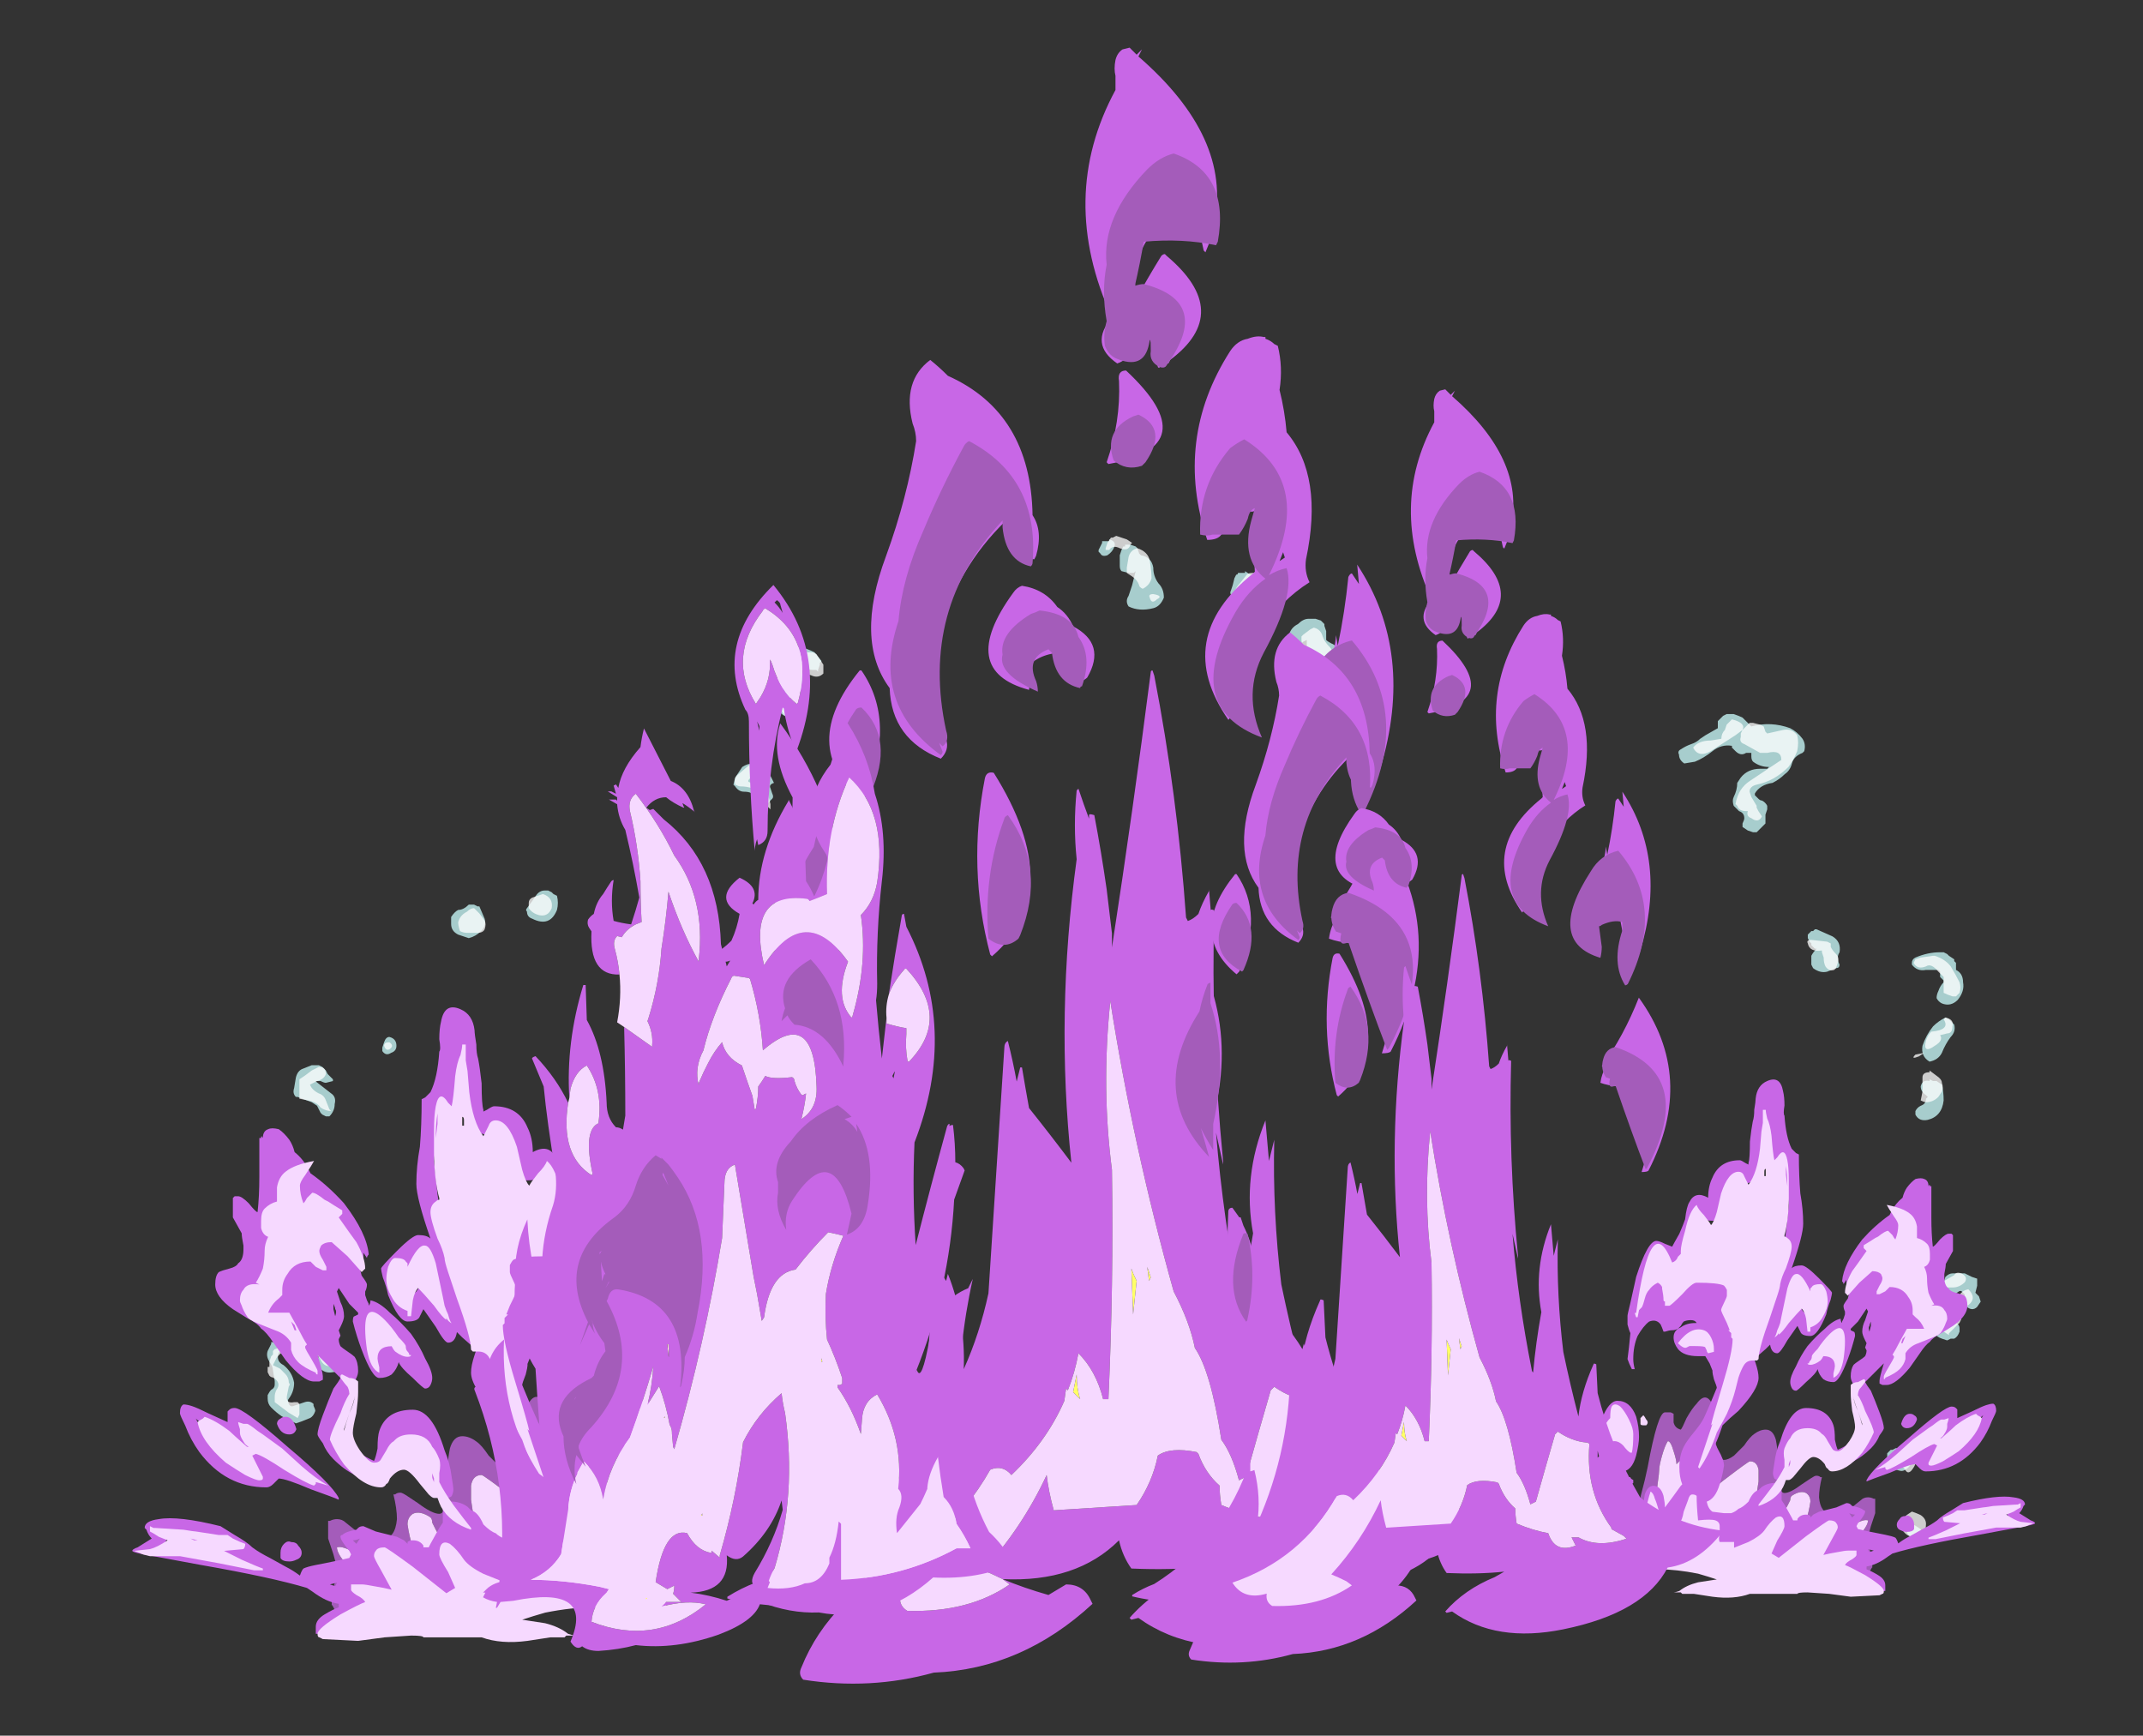 <?xml version="1.0" encoding="UTF-8" standalone="no"?>
<svg xmlns:ffdec="https://www.free-decompiler.com/flash" xmlns:xlink="http://www.w3.org/1999/xlink" ffdec:objectType="frame" height="344.3px" width="425.15px" xmlns="http://www.w3.org/2000/svg">
  <rect width="100%" height="100%" fill="#333333" stroke="none"/>
  <g transform="matrix(1.0, 0.0, 0.0, 1.0, 222.85, 314.2)">
    <use ffdec:characterId="2411" height="28.45" transform="matrix(7.0, 0.0, 0.0, 7.0, -170.1, -207.9)" width="48.6" xlink:href="#shape0"/>
    <use ffdec:characterId="2409" height="18.0" transform="matrix(7.0, 0.0, 0.0, 7.0, -196.6, -114.35)" width="15.3" xlink:href="#shape1"/>
    <use ffdec:characterId="2409" height="18.0" transform="matrix(-5.714, 0.0, 0.0, 5.715, 180.885, -100.042)" width="15.3" xlink:href="#shape1"/>
    <use ffdec:characterId="2410" height="46.35" transform="matrix(7.0, 0.0, 0.0, 7.0, -78.55, -304.75)" width="21.5" xlink:href="#shape2"/>
    <use ffdec:characterId="2410" height="46.35" transform="matrix(5.448, 0.0, 0.0, 5.448, 1.764, -236.968)" width="21.5" xlink:href="#shape2"/>
    <use ffdec:characterId="2406" height="45.7" transform="matrix(4.627, 0.0, 0.0, 4.627, -128.64, -198.156)" width="23.1" xlink:href="#shape3"/>
  </g>
  <defs>
    <g id="shape0" transform="matrix(1.0, 0.0, 0.0, 1.0, 24.3, 29.7)">
      <path d="M0.05 -29.45 L0.2 -29.45 0.35 -29.4 0.4 -29.35 0.45 -29.2 0.5 -29.15 Q0.8 -29.1 0.85 -28.8 0.85 -28.55 1.0 -28.35 1.15 -28.2 1.15 -27.95 1.05 -27.7 0.85 -27.65 0.45 -27.55 0.15 -27.7 0.05 -27.85 0.15 -28.0 L0.25 -28.3 0.35 -28.7 0.3 -28.65 0.15 -28.65 -0.05 -28.7 Q-0.1 -28.75 -0.1 -28.85 L-0.1 -29.15 -0.05 -29.3 0.0 -29.4 0.05 -29.4 0.05 -29.45 M3.45 -28.7 L3.6 -28.6 3.8 -28.6 3.95 -28.5 4.0 -28.5 4.0 -28.45 4.05 -28.4 4.05 -28.3 4.0 -28.2 4.0 -28.15 3.9 -28.05 Q3.8 -27.95 3.65 -28.0 L3.45 -28.1 3.45 -28.05 3.4 -28.0 Q3.3 -27.95 3.2 -27.95 L3.1 -28.0 Q3.0 -28.05 3.05 -28.15 L3.1 -28.3 3.15 -28.5 3.2 -28.6 Q3.25 -28.6 3.25 -28.65 L3.45 -28.65 3.45 -28.7 M18.95 -23.25 Q18.9 -23.05 18.75 -22.95 18.6 -22.8 18.4 -22.7 18.05 -22.65 17.9 -22.4 L17.9 -22.35 18.0 -22.25 Q18.05 -22.2 18.1 -22.2 18.2 -22.15 18.25 -22.05 L18.25 -21.95 18.2 -21.8 18.2 -21.55 17.95 -21.3 17.85 -21.3 17.7 -21.35 17.55 -21.45 17.55 -21.55 Q17.6 -21.65 17.6 -21.7 17.6 -21.85 17.45 -21.9 L17.3 -22.05 Q17.25 -22.2 17.3 -22.3 17.4 -22.5 17.4 -22.7 L17.5 -22.85 Q17.7 -23.1 18.05 -23.1 L18.25 -23.1 18.3 -23.15 Q18.05 -23.15 17.85 -23.3 17.8 -23.35 17.8 -23.45 L17.8 -23.55 17.65 -23.55 Q17.5 -23.45 17.35 -23.6 L17.25 -23.7 17.25 -23.75 Q16.95 -23.8 16.7 -23.6 16.45 -23.4 16.2 -23.3 L15.9 -23.25 Q15.75 -23.35 15.75 -23.5 15.7 -23.6 15.8 -23.65 15.95 -23.75 16.1 -23.8 16.25 -23.85 16.35 -23.95 L16.5 -24.05 16.85 -24.25 16.85 -24.45 17.0 -24.6 17.1 -24.65 17.3 -24.65 Q17.45 -24.6 17.55 -24.55 L17.8 -24.3 Q18.35 -24.45 18.9 -24.25 19.1 -24.15 19.25 -23.95 19.35 -23.8 19.3 -23.6 L19.25 -23.55 Q19.0 -23.45 18.95 -23.25 M12.45 -24.85 Q12.6 -24.85 12.65 -24.7 12.6 -24.65 12.6 -24.6 L12.6 -24.35 Q12.55 -24.15 12.55 -23.9 12.6 -23.6 12.6 -23.35 L12.6 -23.3 12.5 -23.2 12.35 -23.15 Q12.2 -23.15 12.1 -23.2 12.0 -23.25 11.95 -23.35 L11.95 -23.45 12.0 -23.55 12.1 -23.65 12.1 -23.8 12.15 -23.85 12.2 -23.85 Q12.3 -23.9 12.35 -23.95 L12.35 -24.0 12.4 -24.05 Q12.4 -24.2 12.3 -24.15 11.7 -24.0 11.3 -24.4 11.15 -24.55 11.2 -24.85 L11.3 -24.95 11.45 -24.95 11.45 -25.0 11.6 -24.95 12.05 -24.9 Q12.25 -24.85 12.45 -24.85 M19.4 -18.3 L19.4 -18.4 19.5 -18.5 19.55 -18.5 19.6 -18.55 19.65 -18.55 20.1 -18.35 Q20.35 -18.2 20.3 -17.9 20.2 -17.75 20.3 -17.55 20.3 -17.45 20.2 -17.45 L19.95 -17.35 Q19.75 -17.3 19.55 -17.45 L19.5 -17.55 19.5 -17.8 Q19.55 -17.9 19.65 -18.0 L19.6 -18.0 19.5 -18.1 19.5 -18.15 19.45 -18.2 19.4 -18.3 M22.75 -17.4 Q22.5 -17.35 22.35 -17.55 L22.35 -17.6 Q22.35 -17.7 22.45 -17.75 22.8 -17.9 23.15 -17.9 L23.25 -17.9 23.35 -17.85 23.4 -17.8 23.55 -17.7 23.55 -17.65 23.6 -17.6 23.6 -17.4 Q23.8 -17.3 23.8 -17.05 23.85 -16.8 23.65 -16.55 23.45 -16.35 23.2 -16.45 23.1 -16.5 23.05 -16.6 23.05 -16.7 23.1 -16.8 23.15 -16.95 23.25 -17.05 L23.25 -17.1 23.15 -17.2 23.15 -17.35 23.1 -17.4 22.75 -17.4 M22.85 -14.3 L22.95 -14.25 23.05 -14.25 23.2 -14.15 Q23.25 -13.95 23.25 -13.7 23.2 -13.25 22.8 -13.15 22.55 -13.1 22.45 -13.3 L22.45 -13.4 Q22.5 -13.5 22.6 -13.55 22.75 -13.6 22.75 -13.75 L22.8 -13.8 22.75 -13.85 Q22.6 -13.95 22.6 -14.1 22.65 -14.3 22.85 -14.25 L22.85 -14.3 M22.65 -15.25 Q22.75 -15.55 22.95 -15.8 23.1 -15.95 23.3 -16.05 L23.4 -16.0 23.55 -15.85 Q23.6 -15.65 23.45 -15.5 23.3 -15.3 23.2 -15.05 23.1 -14.85 22.85 -14.8 22.6 -14.95 22.65 -15.25 M6.1 -26.4 Q6.15 -26.2 6.05 -26.1 L5.95 -26.05 Q5.7 -26.05 5.5 -26.2 L5.3 -26.3 5.2 -26.4 5.2 -26.75 5.1 -26.7 Q5.0 -26.6 4.85 -26.65 4.75 -26.65 4.7 -26.8 L4.7 -26.9 Q4.75 -27.1 4.95 -27.2 5.1 -27.35 5.25 -27.35 L5.45 -27.35 5.6 -27.3 5.7 -27.2 5.7 -27.15 5.75 -27.0 5.75 -26.75 Q5.8 -26.7 5.9 -26.65 6.05 -26.6 6.1 -26.4 M3.9 -27.65 Q4.05 -27.6 4.1 -27.45 L4.1 -27.2 Q4.05 -27.05 3.9 -27.05 3.75 -27.1 3.75 -27.25 3.75 -27.4 3.8 -27.55 3.85 -27.65 3.9 -27.65 M22.55 -8.4 L23.15 -8.4 23.2 -8.45 23.25 -8.55 23.3 -8.7 Q23.4 -8.8 23.5 -8.8 L23.85 -8.8 24.05 -8.7 24.2 -8.65 24.2 -8.45 24.15 -8.25 24.25 -8.15 24.3 -8.0 24.2 -7.85 Q24.05 -7.7 23.85 -7.9 23.8 -7.9 23.8 -7.95 L23.8 -8.1 23.85 -8.2 23.75 -8.3 23.7 -8.3 23.55 -8.2 Q23.25 -7.6 22.45 -7.85 L22.3 -7.9 22.25 -7.95 Q22.2 -8.0 22.2 -8.05 L22.1 -8.25 Q22.0 -8.35 22.05 -8.5 L22.15 -8.6 22.2 -8.6 Q22.3 -8.6 22.35 -8.55 L22.5 -8.4 22.55 -8.4 M22.95 -7.15 Q22.9 -7.25 22.95 -7.35 L23.0 -7.55 Q23.05 -7.75 23.25 -7.75 23.4 -7.8 23.45 -7.65 23.45 -7.5 23.55 -7.45 23.7 -7.35 23.7 -7.25 L23.7 -7.15 Q23.65 -7.0 23.55 -6.95 L23.45 -6.95 23.35 -6.9 23.2 -6.95 Q23.05 -7.0 23.0 -7.1 L22.95 -7.15 M21.7 -3.75 L21.75 -3.8 21.8 -3.8 21.9 -3.85 22.05 -3.8 22.1 -3.8 22.2 -3.75 22.25 -3.75 22.35 -3.6 22.35 -3.45 Q22.3 -3.35 22.25 -3.3 22.15 -3.2 22.05 -3.2 21.75 -3.25 21.65 -3.45 21.65 -3.55 21.65 -3.65 L21.65 -3.7 21.7 -3.75 M22.5 -1.25 L22.4 -1.25 22.3 -1.35 Q22.2 -1.4 22.2 -1.55 22.25 -1.65 22.3 -1.7 L22.35 -1.7 22.45 -1.65 22.6 -1.55 22.65 -1.4 22.7 -1.35 22.65 -1.35 22.65 -1.3 22.5 -1.25 M-0.4 -29.55 L-0.4 -29.6 Q-0.2 -29.55 -0.25 -29.4 -0.3 -29.25 -0.45 -29.15 -0.6 -29.1 -0.65 -29.2 L-0.7 -29.25 -0.7 -29.3 -0.6 -29.5 -0.6 -29.55 -0.4 -29.55 M-23.25 -14.6 L-23.0 -14.7 -22.8 -14.7 -22.7 -14.65 -22.6 -14.55 -22.55 -14.45 -22.4 -14.3 -22.4 -14.25 -22.6 -14.2 Q-22.65 -14.2 -22.75 -14.25 L-22.9 -14.25 -22.45 -13.9 Q-22.3 -13.8 -22.35 -13.6 -22.35 -13.4 -22.5 -13.25 L-22.6 -13.25 -22.7 -13.3 -22.75 -13.35 -22.85 -13.55 -23.0 -13.65 -23.4 -13.8 -23.45 -13.8 Q-23.55 -13.9 -23.5 -14.05 L-23.45 -14.35 Q-23.4 -14.55 -23.25 -14.6 M-23.65 -6.85 L-23.55 -6.75 -23.55 -6.7 Q-23.6 -6.65 -23.7 -6.65 L-23.8 -6.6 Q-23.95 -6.6 -23.95 -6.5 -24.0 -6.3 -23.8 -6.2 -23.55 -6.0 -23.5 -5.7 -23.5 -5.45 -23.65 -5.25 -23.7 -5.2 -23.65 -5.1 -23.6 -5.0 -23.5 -5.05 L-23.2 -5.15 Q-23.05 -5.2 -22.95 -5.1 L-22.95 -5.05 Q-22.9 -4.95 -22.9 -4.9 -22.95 -4.75 -23.05 -4.7 L-23.3 -4.6 -23.45 -4.55 -23.85 -4.75 Q-24.0 -4.85 -24.15 -5.0 -24.25 -5.1 -24.25 -5.25 L-24.25 -5.35 Q-24.2 -5.45 -24.15 -5.5 -24.05 -5.55 -24.05 -5.65 L-24.05 -5.75 -24.1 -6.05 Q-24.1 -6.15 -24.2 -6.3 -24.3 -6.45 -24.25 -6.6 L-24.15 -6.8 -24.15 -6.85 -24.0 -6.85 -23.95 -6.9 -23.8 -6.9 -23.65 -6.85 M-8.55 -26.15 L-8.6 -26.1 -8.6 -26.05 -8.65 -25.9 -8.65 -25.85 -8.7 -25.9 -8.8 -25.9 Q-8.95 -25.9 -9.05 -26.0 L-9.1 -26.1 -9.4 -26.1 -9.4 -26.05 Q-9.25 -26.05 -9.2 -25.9 L-9.05 -25.7 Q-9.0 -25.6 -9.0 -25.5 L-9.05 -25.45 Q-9.1 -25.35 -9.15 -25.3 L-9.45 -25.1 -9.5 -25.05 -9.5 -24.9 Q-9.45 -24.8 -9.45 -24.7 -9.4 -24.6 -9.45 -24.55 L-9.5 -24.55 -9.6 -24.6 Q-9.8 -24.7 -9.8 -24.95 L-9.8 -25.35 Q-9.8 -25.5 -9.65 -25.65 L-9.7 -25.7 Q-9.9 -25.8 -9.9 -26.0 L-9.85 -26.35 Q-9.8 -26.55 -9.6 -26.55 L-9.15 -26.55 Q-8.95 -26.5 -8.75 -26.4 L-8.55 -26.15 M-6.1 -25.9 Q-5.95 -25.9 -5.85 -25.8 -5.8 -25.75 -5.8 -25.65 -5.8 -25.55 -5.9 -25.45 -6.15 -25.25 -6.5 -25.4 -6.6 -25.45 -6.6 -25.55 L-6.6 -25.75 -6.5 -25.85 -6.35 -25.9 -6.1 -25.9 M-10.5 -23.3 Q-10.3 -23.3 -10.2 -23.15 L-10.0 -22.9 -9.9 -22.7 Q-10.05 -22.65 -10.0 -22.55 L-9.95 -22.4 Q-9.9 -22.3 -9.95 -22.25 L-10.0 -22.2 Q-10.05 -22.1 -10.2 -22.1 -10.35 -22.1 -10.4 -22.25 L-10.45 -22.3 Q-10.5 -22.45 -10.75 -22.45 -10.9 -22.45 -11.0 -22.6 L-11.05 -22.65 -11.0 -22.85 -10.8 -23.15 Q-10.65 -23.25 -10.5 -23.25 L-10.5 -23.3 M-18.85 -19.1 Q-18.7 -19.1 -18.55 -19.25 L-18.4 -19.25 -18.3 -19.2 -18.25 -19.2 -18.1 -18.85 Q-18.05 -18.65 -18.2 -18.5 -18.35 -18.35 -18.55 -18.3 L-18.85 -18.4 Q-19.05 -18.5 -19.05 -18.7 L-19.05 -18.9 Q-18.95 -19.05 -18.85 -19.1 M-21.0 -15.1 L-21.0 -15.2 -20.95 -15.35 Q-20.9 -15.5 -20.8 -15.5 -20.6 -15.45 -20.6 -15.25 -20.6 -15.1 -20.75 -15.05 -20.9 -14.95 -21.0 -15.1 M-16.2 -19.6 L-16.15 -19.55 -16.05 -19.5 Q-16.0 -19.3 -16.05 -19.1 -16.25 -18.6 -16.75 -18.85 -16.9 -18.9 -16.9 -19.05 -16.95 -19.1 -16.9 -19.15 -16.75 -19.35 -16.65 -19.5 -16.55 -19.65 -16.4 -19.65 L-16.3 -19.65 -16.2 -19.6 M-22.8 -6.45 L-22.75 -6.45 -22.65 -6.5 -22.45 -6.4 -22.3 -6.3 Q-22.2 -6.25 -22.25 -6.1 -22.3 -6.0 -22.4 -6.0 -22.65 -5.95 -22.8 -6.15 -22.85 -6.2 -22.85 -6.3 L-22.85 -6.35 -22.8 -6.45" fill="#ccfffe" fill-opacity="0.753" fill-rule="evenodd" stroke="none"/>
      <path d="M0.2 -29.45 Q0.15 -29.25 -0.1 -29.35 -0.3 -29.45 -0.4 -29.3 L-0.5 -29.3 -0.5 -29.35 -0.45 -29.5 -0.35 -29.65 -0.3 -29.65 -0.2 -29.7 0.1 -29.6 0.25 -29.5 0.2 -29.45 M0.15 -29.1 Q0.2 -29.3 0.4 -29.35 0.7 -29.25 0.75 -29.0 0.8 -28.7 0.8 -28.5 0.75 -28.3 0.55 -28.2 0.45 -28.25 0.45 -28.3 0.4 -28.45 0.25 -28.55 L0.1 -28.65 0.1 -28.8 0.15 -29.1 M3.65 -28.65 L3.7 -28.65 3.8 -28.5 3.8 -28.2 Q3.8 -28.15 3.8 -28.1 L3.55 -28.1 3.35 -28.05 Q3.25 -28.05 3.15 -28.1 3.2 -28.25 3.3 -28.35 L3.5 -28.6 Q3.55 -28.65 3.65 -28.65 M19.1 -23.6 Q19.0 -23.35 18.85 -23.15 18.45 -22.75 17.95 -22.65 17.75 -22.6 17.75 -22.45 L17.8 -22.3 17.95 -22.05 17.95 -22.0 18.0 -21.9 18.1 -21.75 Q18.0 -21.55 17.8 -21.7 17.65 -21.75 17.7 -21.9 L17.65 -21.9 Q17.45 -21.9 17.4 -22.05 L17.35 -22.1 Q17.4 -22.35 17.5 -22.5 17.6 -22.65 17.75 -22.75 L18.65 -23.35 Q18.65 -23.65 18.25 -23.55 L18.05 -23.55 17.6 -23.8 Q17.45 -23.85 17.5 -24.0 L17.5 -24.1 17.55 -24.2 17.35 -24.05 16.65 -23.6 Q16.3 -23.4 16.15 -23.7 16.3 -23.9 16.65 -23.9 L16.95 -23.95 Q16.95 -24.1 17.05 -24.2 L17.1 -24.35 17.25 -24.5 Q17.65 -24.4 17.55 -24.2 L17.75 -24.4 17.85 -24.4 18.05 -24.35 18.15 -24.3 18.2 -24.15 18.25 -24.1 18.7 -24.2 Q18.95 -24.25 19.1 -24.05 19.15 -23.85 19.1 -23.6 M12.55 -25.0 Q13.0 -24.7 12.6 -24.35 L12.6 -23.5 Q12.55 -23.35 12.4 -23.3 11.95 -23.35 12.3 -23.7 12.5 -23.9 12.45 -24.2 L12.45 -24.25 11.9 -24.25 Q11.6 -24.35 11.6 -24.7 11.6 -24.8 11.8 -24.85 L12.3 -24.9 12.55 -25.0 M23.0 -17.8 Q23.3 -17.7 23.45 -17.5 23.6 -17.25 23.7 -17.05 23.75 -16.9 23.7 -16.75 L23.6 -16.65 23.5 -16.65 Q23.35 -16.7 23.25 -16.75 L23.25 -17.2 23.1 -17.35 Q22.9 -17.6 22.75 -17.5 22.5 -17.4 22.4 -17.6 L22.45 -17.7 22.6 -17.75 22.95 -17.8 23.0 -17.8 M19.8 -17.95 Q19.45 -17.9 19.4 -18.15 19.35 -18.25 19.5 -18.25 L19.95 -18.2 20.05 -18.15 20.05 -18.05 Q20.1 -17.95 20.2 -17.85 20.3 -17.75 20.25 -17.6 L20.2 -17.45 20.15 -17.4 Q20.0 -17.35 19.9 -17.5 19.85 -17.6 19.85 -17.75 L19.8 -17.9 19.8 -17.95 M22.75 -15.4 Q22.8 -15.55 22.9 -15.65 23.45 -15.7 23.25 -16.0 L23.3 -16.05 Q23.55 -16.0 23.5 -15.8 23.5 -15.6 23.35 -15.6 L23.15 -15.55 Q23.25 -15.4 23.0 -15.25 22.65 -15.0 22.75 -15.4 M22.85 -14.55 L23.05 -14.4 Q23.2 -14.3 23.2 -14.2 23.25 -14.05 23.2 -13.95 L23.1 -13.8 Q22.95 -13.65 22.75 -13.65 22.7 -13.65 22.6 -13.7 L22.65 -13.95 22.65 -14.35 Q22.65 -14.5 22.85 -14.5 L22.85 -14.55 M22.55 -14.95 Q22.3 -14.85 22.45 -15.0 L22.7 -15.05 22.55 -14.95 M11.35 -24.9 L11.3 -24.75 11.15 -24.55 11.05 -24.45 10.95 -24.4 11.25 -24.85 11.35 -24.9 M5.8 -26.15 L5.5 -26.1 5.35 -26.2 5.15 -26.5 Q5.05 -26.6 5.05 -26.75 L5.05 -26.85 5.1 -26.9 5.3 -27.05 5.4 -27.1 Q5.6 -27.05 5.65 -26.85 5.7 -26.7 5.85 -26.55 5.95 -26.45 5.95 -26.25 L5.8 -26.15 M3.75 -27.9 Q3.65 -28.05 3.75 -28.05 L3.8 -28.05 Q3.85 -27.9 3.9 -27.8 L4.0 -27.6 Q4.05 -27.45 3.85 -27.35 3.55 -27.25 3.75 -27.55 3.85 -27.7 3.75 -27.9 M0.85 -28.05 Q1.15 -28.0 0.95 -27.9 0.8 -27.75 0.75 -27.95 0.7 -28.05 0.85 -28.05 M22.95 -8.25 L22.85 -8.1 22.75 -8.05 22.4 -8.05 22.3 -8.2 22.1 -8.45 22.05 -8.6 22.05 -8.7 22.25 -8.65 22.5 -8.5 22.55 -8.4 Q22.9 -8.4 23.2 -8.55 L23.55 -8.75 Q23.6 -8.85 23.75 -8.8 23.95 -8.7 23.85 -8.55 23.7 -8.4 23.5 -8.4 L23.15 -8.4 Q23.05 -8.35 23.0 -8.3 L22.95 -8.25 M22.15 -3.95 Q22.4 -3.85 22.45 -3.65 22.5 -3.45 22.4 -3.3 22.25 -3.05 22.15 -3.25 L22.0 -3.4 Q21.9 -3.5 21.9 -3.7 21.95 -3.95 22.15 -3.9 L22.15 -3.95 M22.2 -1.95 L22.35 -2.05 Q22.5 -2.0 22.6 -1.95 22.75 -1.85 22.75 -1.7 22.75 -1.5 22.65 -1.4 L22.45 -1.35 Q22.25 -1.3 22.1 -1.5 22.0 -1.6 22.05 -1.7 L22.05 -1.8 22.2 -1.95 M23.55 -7.7 L23.75 -7.5 23.7 -7.4 23.4 -7.1 23.4 -7.05 23.25 -7.15 Q23.1 -7.3 23.1 -7.5 23.1 -7.6 23.2 -7.7 L23.4 -7.75 23.55 -7.7 M23.95 -7.9 Q23.65 -7.75 23.65 -8.05 23.7 -8.3 23.95 -8.35 24.2 -8.1 23.95 -7.9 M-23.2 -14.4 L-23.0 -14.55 -22.8 -14.65 Q-22.6 -14.65 -22.6 -14.45 -22.65 -14.3 -22.85 -14.25 L-23.05 -14.15 Q-23.0 -14.0 -22.8 -13.9 -22.65 -13.85 -22.6 -13.7 L-22.5 -13.45 -22.45 -13.4 Q-22.6 -13.4 -22.75 -13.5 -22.85 -13.65 -23.1 -13.7 L-23.35 -13.75 -23.35 -14.3 -23.2 -14.4 M-23.35 -6.5 L-23.3 -6.5 -22.9 -6.55 Q-22.75 -6.55 -22.65 -6.45 L-22.5 -6.3 -22.25 -6.25 Q-22.6 -6.05 -22.75 -6.35 -22.85 -6.6 -23.35 -6.45 L-23.35 -6.5 M-23.75 -6.75 L-23.5 -6.65 -23.45 -6.65 -23.75 -6.6 Q-23.9 -6.55 -24.0 -6.4 L-24.1 -6.2 -23.9 -6.1 -23.75 -5.95 Q-23.65 -5.85 -23.65 -5.7 -23.6 -5.65 -23.65 -5.6 L-23.7 -5.35 Q-23.75 -5.1 -23.5 -5.15 L-23.4 -5.15 -23.35 -5.1 -23.35 -4.8 -23.4 -4.7 -23.65 -4.85 -24.05 -5.15 -24.05 -5.3 Q-24.05 -5.4 -24.0 -5.5 -23.85 -5.7 -24.1 -5.85 -24.15 -5.85 -24.2 -5.9 L-24.25 -6.0 -24.25 -6.15 -24.2 -6.15 -24.2 -6.3 -24.15 -6.45 -24.1 -6.5 -24.1 -6.6 -24.05 -6.65 -23.9 -6.7 Q-23.85 -6.7 -23.85 -6.75 L-23.75 -6.75 M-8.6 -26.2 L-8.5 -26.05 -8.5 -25.8 Q-8.65 -25.65 -8.85 -25.75 -9.05 -25.8 -9.1 -25.95 -9.2 -26.05 -9.3 -26.1 -9.55 -26.05 -9.6 -25.75 -9.7 -25.45 -9.6 -25.2 -9.55 -25.05 -9.55 -24.85 -9.55 -24.7 -9.6 -24.6 -9.7 -24.75 -9.75 -24.9 L-9.8 -25.3 -9.8 -25.9 Q-9.65 -26.0 -9.55 -26.1 L-9.4 -26.3 Q-9.35 -26.45 -9.2 -26.45 L-9.0 -26.4 -8.8 -26.4 -8.7 -26.35 -8.6 -26.2 M-6.45 -25.7 Q-6.5 -26.0 -6.25 -26.0 -5.9 -25.9 -6.15 -25.6 -6.4 -25.3 -6.45 -25.7 M-10.5 -23.3 L-10.4 -23.3 Q-10.25 -23.2 -10.35 -23.1 -10.4 -22.95 -10.55 -22.85 -10.75 -22.7 -10.45 -22.7 L-10.2 -22.65 -10.1 -22.6 -10.05 -22.4 -10.05 -22.3 -10.0 -22.1 -10.0 -21.95 -10.1 -22.05 -10.2 -22.2 -10.25 -22.3 -10.25 -22.4 Q-10.5 -22.6 -10.85 -22.6 -10.9 -22.6 -11.0 -22.65 -11.05 -22.85 -10.9 -22.95 L-10.55 -23.25 -10.5 -23.3 M-18.85 -18.75 Q-18.8 -18.95 -18.6 -19.05 -18.5 -19.15 -18.4 -19.15 L-18.25 -19.0 -18.1 -18.8 Q-18.05 -18.7 -18.1 -18.55 -18.15 -18.45 -18.3 -18.45 L-18.6 -18.45 Q-18.7 -18.45 -18.8 -18.5 -18.85 -18.65 -18.85 -18.75 M-20.8 -15.15 Q-20.9 -15.1 -20.95 -15.25 -20.95 -15.35 -20.8 -15.35 -20.65 -15.25 -20.8 -15.15 M-16.55 -18.95 Q-16.75 -19.0 -16.85 -19.15 L-16.85 -19.3 Q-16.85 -19.4 -16.75 -19.45 L-16.45 -19.55 Q-16.15 -19.45 -16.2 -19.15 -16.3 -18.9 -16.55 -18.95" fill="#ffffff" fill-opacity="0.753" fill-rule="evenodd" stroke="none"/>
    </g>
    <g id="shape1" transform="matrix(1.0, 0.0, 0.0, 1.0, 12.3, 15.8)">
      <path d="M0.25 -3.9 Q0.25 -3.95 0.25 -4.2 L0.35 -4.25 0.55 -4.25 Q0.8 -4.25 1.15 -2.35 L1.25 -1.9 Q1.65 -0.4 1.65 0.05 L1.7 0.25 Q1.65 0.45 1.65 0.55 1.55 0.9 1.2 0.9 L-5.85 1.7 Q-6.2 1.7 -6.5 1.4 -6.55 1.3 -6.6 1.2 -6.65 1.1 -6.65 1.15 -6.65 0.9 -6.6 0.65 -6.55 0.4 -6.45 0.35 L-6.45 0.25 -6.6 -0.3 Q-6.7 -0.6 -6.75 -0.75 L-6.75 -1.25 -6.7 -1.25 Q-6.6 -1.3 -6.5 -1.3 -6.35 -1.3 -6.25 -1.2 L-6.0 -1.0 Q-5.65 -0.75 -5.2 -0.75 -4.85 -0.75 -4.8 -1.3 -4.8 -1.6 -4.9 -2.0 L-4.85 -2.0 Q-4.8 -2.05 -4.7 -2.05 -4.65 -2.05 -4.5 -1.95 L-4.2 -1.75 Q-3.8 -1.45 -3.6 -1.45 -3.45 -1.45 -3.4 -1.8 -3.4 -1.9 -3.4 -2.55 -3.35 -3.05 -3.3 -3.3 -3.2 -3.65 -2.95 -3.65 -2.75 -3.65 -2.55 -3.5 -2.4 -3.4 -2.2 -3.1 -1.95 -2.85 -1.85 -2.75 -1.65 -2.6 -1.5 -2.6 -1.3 -2.6 -1.2 -3.3 -1.2 -3.55 -1.2 -4.25 -0.95 -5.1 -0.55 -4.55 -0.4 -4.4 -0.2 -4.05 -0.05 -3.7 0.0 -3.65 0.2 -3.7 0.25 -3.9 M-4.5 -1.15 Q-4.45 -0.8 -4.35 -0.5 L-3.6 0.15 Q-3.45 0.1 -3.45 -0.05 L-3.55 -0.2 -3.75 -0.35 -3.4 -0.7 Q-3.6 -0.8 -3.7 -1.0 L-3.8 -1.2 Q-3.8 -1.3 -3.85 -1.35 -4.15 -1.55 -4.35 -1.45 -4.5 -1.35 -4.5 -1.15 M-6.5 -0.5 Q-6.5 -0.35 -6.3 -0.1 L-6.0 0.15 -6.0 -0.35 Q-6.35 -0.55 -6.5 -0.5 M0.65 -2.75 Q0.55 -3.1 0.45 -3.25 0.35 -3.25 0.25 -2.9 0.15 -2.6 0.15 -2.45 L0.05 -2.55 Q-0.05 -2.6 -0.15 -2.6 L-0.3 -2.55 Q-0.2 -1.95 -0.55 -1.15 L-1.5 -1.9 Q-2.35 -2.55 -2.4 -2.55 -2.65 -2.55 -2.7 -2.25 -2.7 -2.2 -2.7 -2.05 L-2.7 -1.85 Q-2.65 -1.5 -2.6 -1.2 L-1.75 -0.45 Q-1.5 -0.25 -1.3 -0.25 L0.0 -0.25 Q0.15 -0.45 0.3 -0.65 L0.5 -0.4 Q0.55 -0.3 0.6 -0.05 L1.0 0.3 Q1.0 0.25 1.0 0.1 L0.9 -0.6 Q0.85 -1.25 0.85 -1.35 0.85 -1.4 0.8 -1.8 0.75 -2.15 0.75 -2.25 0.75 -2.4 0.65 -2.75" fill="#a45cba" fill-rule="evenodd" stroke="none"/>
      <path d="M0.65 -2.75 Q0.75 -2.4 0.75 -2.25 0.75 -2.15 0.8 -1.8 0.85 -1.4 0.85 -1.35 0.85 -1.25 0.9 -0.6 L1.0 0.1 Q1.0 0.25 1.0 0.3 L0.6 -0.05 Q0.55 -0.3 0.5 -0.4 L0.3 -0.65 Q0.15 -0.45 0.0 -0.25 L-1.3 -0.25 Q-1.5 -0.25 -1.75 -0.45 L-2.6 -1.2 Q-2.65 -1.5 -2.7 -1.85 L-2.7 -2.05 Q-2.7 -2.2 -2.7 -2.25 -2.65 -2.55 -2.4 -2.55 -2.35 -2.55 -1.5 -1.9 L-0.55 -1.15 Q-0.2 -1.95 -0.3 -2.55 L-0.15 -2.6 Q-0.05 -2.6 0.05 -2.55 L0.15 -2.45 Q0.15 -2.6 0.25 -2.9 0.35 -3.25 0.45 -3.25 0.55 -3.1 0.65 -2.75 M-6.5 -0.5 Q-6.35 -0.55 -6.0 -0.35 L-6.0 0.15 -6.3 -0.1 Q-6.5 -0.35 -6.5 -0.5 M-4.5 -1.15 Q-4.5 -1.35 -4.35 -1.45 -4.15 -1.55 -3.85 -1.35 -3.8 -1.3 -3.8 -1.2 L-3.7 -1.0 Q-3.6 -0.8 -3.4 -0.7 L-3.75 -0.35 -3.55 -0.2 -3.45 -0.05 Q-3.45 0.1 -3.6 0.15 L-4.35 -0.5 Q-4.45 -0.8 -4.5 -1.15" fill="#f6d9ff" fill-rule="evenodd" stroke="none"/>
      <path d="M0.85 -10.2 Q1.15 -10.2 1.55 -8.95 1.65 -8.5 1.75 -8.05 1.85 -7.65 1.85 -7.6 1.85 -7.45 1.85 -7.3 1.8 -7.1 1.75 -7.0 L1.8 -6.5 1.85 -6.1 Q1.8 -5.95 1.7 -5.75 L1.6 -5.75 Q1.65 -5.95 1.65 -6.1 1.65 -6.55 1.5 -6.9 1.3 -7.25 1.1 -7.4 0.85 -7.5 0.7 -7.3 0.65 -7.2 0.6 -7.05 L0.55 -7.05 Q0.4 -7.1 0.3 -7.1 0.2 -7.1 0.1 -7.15 0.05 -7.2 0.0 -7.25 -0.05 -7.35 -0.1 -7.4 -0.2 -7.45 -0.35 -7.45 -0.5 -7.45 -0.55 -7.35 L-0.5 -7.35 Q-0.2 -7.35 0.0 -7.2 0.25 -7.1 0.25 -6.85 0.25 -6.65 0.1 -6.45 -0.1 -6.2 -0.6 -6.2 -0.75 -6.2 -0.85 -6.2 L-1.0 -5.95 -1.1 -5.7 -1.1 -5.65 Q-1.1 -5.6 -1.15 -5.4 -1.25 -5.15 -1.25 -5.1 L-1.0 -4.5 -0.8 -4.05 Q-0.7 -3.85 -0.45 -3.55 -0.2 -3.25 -0.1 -3.05 0.05 -2.75 0.05 -2.35 0.05 -2.0 -0.05 -1.75 L0.0 -1.7 Q0.25 -1.35 0.55 -0.95 0.55 -1.1 0.6 -1.35 0.7 -1.7 0.95 -1.7 1.15 -1.7 1.25 -1.4 1.3 -1.15 1.3 -0.7 L1.35 0.0 Q1.4 0.3 1.5 0.3 L1.6 0.3 1.6 0.4 Q1.55 0.5 1.45 0.55 1.35 0.6 1.3 0.6 0.95 0.6 0.95 0.0 L-3.9 1.05 -6.95 1.95 -7.1 1.95 Q-7.1 1.9 -7.1 1.75 -7.1 1.55 -6.85 1.4 -6.6 1.25 -6.45 1.2 L-6.45 1.1 Q-6.8 1.05 -7.2 0.75 L-7.35 0.65 Q-8.35 0.35 -10.35 0.0 L-11.7 -0.25 Q-12.3 -0.35 -12.3 -0.4 -12.3 -0.45 -12.15 -0.5 L-11.75 -0.75 Q-11.85 -0.85 -11.9 -1.0 L-11.95 -1.05 Q-11.95 -1.25 -11.55 -1.3 -11.0 -1.4 -9.8 -1.1 L-9.4 -0.85 Q-9.05 -0.65 -8.9 -0.5 -8.7 -0.35 -8.4 -0.2 L-7.95 0.05 Q-7.75 0.15 -7.55 0.3 -7.5 0.15 -7.45 0.1 -7.35 0.05 -7.1 0.0 L-6.6 -0.1 Q-6.35 -0.15 -6.15 -0.2 L-6.1 -0.3 -6.15 -0.4 Q-6.4 -0.7 -6.4 -0.8 -6.4 -0.85 -6.35 -0.85 -6.25 -0.95 -5.95 -1.0 L-5.9 -1.05 Q-5.85 -1.1 -5.75 -1.1 L-5.4 -0.95 -4.8 -0.8 Q-4.7 -0.75 -4.6 -0.7 L-4.5 -0.6 -4.5 -0.65 Q-4.45 -0.7 -4.35 -0.7 -4.15 -0.7 -4.05 -0.55 L-4.05 -0.5 -3.9 -0.5 -3.85 -0.6 -3.6 -1.05 -3.5 -1.2 Q-3.5 -1.45 -3.5 -1.75 L-3.3 -1.8 Q-3.0 -1.8 -2.8 -1.65 L-2.7 -1.55 Q-2.5 -1.5 -2.35 -1.15 -2.15 -0.95 -2.0 -0.9 -1.9 -0.8 -1.75 -0.75 L-1.5 -0.75 -1.1 -0.8 Q-0.95 -0.9 -0.9 -1.15 -1.2 -1.25 -1.35 -1.75 -1.45 -2.05 -1.5 -2.4 -1.5 -2.6 -1.3 -2.95 L-1.2 -3.15 Q-1.3 -3.35 -1.45 -3.8 -1.7 -4.05 -2.0 -4.3 -2.7 -5.05 -2.7 -5.45 -2.7 -5.65 -2.6 -5.95 L-2.55 -6.1 -2.95 -6.45 -3.1 -6.6 Q-3.15 -6.3 -3.35 -6.3 -3.45 -6.3 -3.7 -6.75 L-4.05 -7.25 -4.15 -7.05 Q-4.2 -6.9 -4.5 -6.9 -4.75 -6.9 -5.05 -7.65 -5.1 -7.9 -5.2 -8.15 -5.25 -8.35 -5.25 -8.4 -5.25 -8.45 -4.8 -8.9 -4.35 -9.35 -4.2 -9.35 -3.95 -9.35 -3.85 -9.25 -4.25 -10.4 -4.25 -10.8 -4.25 -11.3 -4.15 -11.85 -4.1 -12.45 -4.1 -13.2 L-4.0 -13.25 Q-3.95 -13.3 -3.85 -13.4 -3.65 -13.8 -3.6 -14.55 -3.55 -14.6 -3.6 -14.9 -3.6 -15.2 -3.55 -15.4 -3.45 -15.95 -3.0 -15.75 -2.65 -15.6 -2.6 -15.15 -2.6 -15.05 -2.55 -14.75 -2.55 -14.5 -2.5 -14.35 -2.45 -14.1 -2.4 -13.65 -2.4 -13.05 -2.35 -12.9 L-2.35 -12.85 -2.25 -12.9 Q-2.1 -13.0 -2.05 -13.0 -1.35 -13.0 -1.1 -12.4 -0.95 -12.1 -0.95 -11.7 -0.5 -11.95 -0.3 -11.55 -0.2 -11.4 -0.15 -10.95 -0.1 -10.8 0.05 -10.45 0.25 -10.1 0.3 -10.0 L0.55 -10.1 Q0.75 -10.2 0.85 -10.2 M0.95 -9.2 L0.4 -9.4 Q-0.1 -9.4 -0.35 -10.1 L-0.7 -11.0 Q-0.85 -10.9 -1.1 -10.9 -1.35 -10.9 -1.45 -11.1 L-2.25 -12.2 Q-2.6 -12.2 -2.85 -12.75 -2.9 -12.95 -3.1 -13.6 L-3.1 -13.2 Q-3.15 -12.85 -3.5 -12.8 L-3.6 -12.05 Q-3.75 -11.65 -3.75 -11.45 L-3.65 -10.5 -3.6 -10.15 0.95 -9.2 M2.9 -3.55 L2.95 -3.3 Q2.95 -3.15 2.6 -2.7 2.2 -2.2 2.05 -2.2 1.7 -2.2 1.55 -2.75 1.45 -3.15 1.45 -3.4 1.45 -3.75 1.55 -4.1 1.75 -4.65 2.2 -4.65 2.5 -4.65 2.75 -4.0 2.85 -3.8 2.9 -3.55 M2.0 -2.05 L2.0 -1.95 Q2.0 -1.9 1.95 -1.8 L1.8 -1.7 Q1.7 -1.75 1.65 -1.8 L1.65 -1.9 Q1.75 -1.95 1.75 -2.0 1.85 -2.0 1.95 -2.0 L2.0 -2.05 M-11.35 -0.9 L-11.3 -0.8 Q-11.3 -0.75 -11.4 -0.6 L-10.4 -0.9 -11.35 -0.9 M-4.85 -8.5 L-4.55 -7.5 -4.25 -7.75 Q-4.1 -7.95 -4.1 -8.2 L-4.85 -8.5 M-7.85 -12.05 Q-7.75 -11.9 -7.7 -11.7 -7.45 -11.5 -7.3 -11.2 L-7.25 -11.1 Q-6.75 -10.75 -6.3 -10.25 -5.65 -9.4 -5.6 -8.8 -5.65 -8.75 -5.65 -8.7 L-5.75 -8.85 Q-5.75 -8.75 -5.75 -8.7 L-5.85 -8.4 -5.8 -8.2 Q-5.65 -8.0 -5.65 -7.95 -5.65 -7.85 -5.7 -7.75 L-5.7 -7.65 -5.65 -7.5 -5.6 -7.4 -5.6 -7.35 Q-5.55 -7.4 -5.55 -7.5 -5.3 -7.45 -5.0 -7.15 -4.7 -6.9 -4.4 -6.55 -4.15 -6.2 -4.0 -5.85 -3.8 -5.5 -3.8 -5.3 -3.8 -5.2 -3.85 -5.1 -3.9 -5.0 -4.0 -5.0 -4.05 -5.0 -4.35 -5.3 -4.7 -5.6 -4.75 -5.75 -4.8 -5.55 -4.95 -5.4 -5.1 -5.3 -5.3 -5.3 -5.5 -5.3 -5.8 -6.1 -5.95 -6.5 -6.05 -6.9 -6.05 -7.05 -6.0 -7.05 L-5.9 -7.1 -5.9 -7.15 Q-6.0 -7.25 -6.15 -7.4 L-6.45 -7.85 -6.5 -7.75 -6.4 -7.45 Q-6.3 -7.25 -6.3 -7.05 -6.3 -6.95 -6.4 -6.75 L-6.45 -6.65 -6.4 -6.5 -6.45 -6.4 Q-6.45 -6.3 -6.4 -6.2 -6.35 -6.15 -6.2 -6.05 -6.05 -5.95 -6.0 -5.9 -5.9 -5.75 -5.9 -5.5 -5.9 -5.4 -5.95 -5.3 L-6.05 -5.1 -6.5 -3.9 -6.2 -3.45 Q-5.9 -3.15 -5.45 -2.95 -5.4 -3.05 -5.35 -3.3 -5.35 -3.65 -5.3 -3.8 -5.1 -4.4 -4.35 -4.4 -3.8 -4.4 -3.45 -3.25 -3.3 -2.9 -3.25 -2.5 -3.2 -2.2 -3.2 -2.15 -3.2 -2.05 -3.25 -1.95 -3.3 -1.9 -3.45 -1.9 L-4.05 -2.5 -4.8 -2.95 -5.35 -2.4 Q-6.0 -2.4 -6.6 -3.0 -6.8 -3.2 -6.9 -3.45 -7.05 -3.65 -7.05 -3.7 -7.05 -3.85 -6.9 -4.25 -6.75 -4.65 -6.6 -5.0 -6.45 -5.2 -6.4 -5.3 L-7.05 -5.95 Q-6.9 -5.45 -6.9 -5.35 L-6.9 -5.25 -7.0 -5.2 Q-7.05 -5.2 -7.15 -5.2 -7.45 -5.2 -7.95 -5.8 L-8.3 -6.3 Q-8.5 -6.6 -8.65 -6.7 -8.75 -6.85 -9.05 -7.0 L-9.45 -7.25 Q-9.95 -7.6 -9.95 -7.95 -9.95 -8.2 -9.85 -8.3 -9.75 -8.35 -9.55 -8.4 -9.35 -8.45 -9.3 -8.55 -9.15 -8.65 -9.15 -8.95 L-9.15 -9.05 Q-9.2 -9.3 -9.2 -9.4 L-9.45 -9.85 -9.45 -10.4 -9.4 -10.45 -9.3 -10.45 Q-9.2 -10.45 -9.0 -10.25 -8.8 -10.0 -8.75 -10.0 -8.7 -10.45 -8.7 -11.0 -8.7 -11.3 -8.7 -11.75 L-8.7 -12.1 -8.65 -12.1 Q-8.65 -12.2 -8.6 -12.1 -8.6 -12.3 -8.45 -12.35 -8.35 -12.4 -8.15 -12.35 -8.0 -12.25 -7.85 -12.05 M-7.85 -10.5 L-7.85 -10.5 M-8.45 -10.1 L-8.45 -10.1 M-8.15 -6.8 L-8.25 -6.75 Q-7.55 -6.2 -7.35 -5.9 L-8.15 -6.8 M-6.6 -7.25 L-6.55 -7.05 Q-6.5 -7.2 -6.55 -7.25 -6.55 -7.3 -6.6 -7.4 L-6.6 -7.25 M-7.85 -3.7 Q-8.1 -3.7 -8.2 -4.0 -8.2 -4.1 -8.1 -4.15 -8.05 -4.2 -7.95 -4.2 -7.75 -4.2 -7.65 -3.85 -7.7 -3.7 -7.85 -3.7 M-10.6 -4.5 Q-10.45 -4.45 -10.15 -4.3 L-9.6 -4.05 -9.6 -4.35 -9.55 -4.4 Q-9.5 -4.45 -9.4 -4.45 -9.15 -4.45 -7.9 -3.35 -6.65 -2.3 -6.45 -1.9 L-6.45 -1.85 Q-6.55 -1.9 -7.25 -2.15 -7.95 -2.45 -8.15 -2.45 L-8.3 -2.3 Q-8.4 -2.2 -8.5 -2.2 -9.65 -2.2 -10.4 -3.2 -10.65 -3.55 -10.8 -3.95 -10.95 -4.25 -10.95 -4.3 -10.95 -4.5 -10.85 -4.55 -10.75 -4.55 -10.6 -4.5 M-10.05 -3.9 Q-10.35 -4.0 -10.5 -4.15 -10.3 -3.75 -9.95 -3.45 L-10.05 -3.9 M-7.65 -0.15 Q-7.75 -0.1 -7.85 -0.1 -8.05 -0.1 -8.1 -0.2 -8.1 -0.3 -8.1 -0.35 -8.1 -0.5 -8.0 -0.6 -7.9 -0.7 -7.8 -0.65 -7.65 -0.65 -7.6 -0.55 -7.5 -0.45 -7.5 -0.35 -7.5 -0.2 -7.65 -0.15 M-5.85 -0.75 Q-5.95 -0.7 -6.05 -0.7 L-5.95 -0.6 -5.85 -0.75 M-6.5 0.5 L-6.7 0.55 -6.55 0.6 -6.5 0.5" fill="#c867e6" fill-rule="evenodd" stroke="none"/>
      <path d="M0.3 -9.45 Q1.05 -11.35 1.55 -7.7 L1.6 -7.7 1.55 -7.55 1.5 -7.55 1.45 -7.8 Q1.4 -7.85 1.35 -7.9 1.3 -8.0 1.25 -8.2 1.2 -8.4 1.1 -8.5 1.0 -8.65 0.8 -8.75 0.7 -8.7 0.65 -8.6 L0.65 -8.55 Q0.6 -8.3 0.6 -8.15 0.6 -8.1 0.55 -8.1 L0.55 -7.95 Q0.5 -7.95 0.4 -7.95 0.35 -7.95 -0.05 -8.35 -0.4 -8.75 -0.55 -8.75 -1.3 -8.75 -1.5 -8.65 -1.55 -8.6 -1.6 -8.5 L-1.6 -8.3 Q-1.6 -8.25 -1.5 -8.05 -1.4 -7.85 -1.4 -7.8 -1.4 -7.75 -1.6 -7.35 L-1.7 -7.1 -1.65 -7.1 -1.75 -7.0 Q-1.75 -6.9 -1.75 -6.85 L-1.8 -6.8 Q-1.8 -6.35 -1.45 -5.2 -1.1 -4.05 -1.05 -3.8 L-1.1 -3.85 -0.6 -2.35 -0.65 -2.3 Q-1.0 -2.8 -1.25 -3.55 -1.5 -4.0 -1.6 -4.2 -1.8 -4.65 -1.9 -5.05 L-2.0 -5.45 Q-2.1 -5.75 -2.2 -5.9 -2.3 -6.05 -2.5 -6.05 L-2.65 -6.05 -2.7 -6.1 Q-2.7 -6.45 -3.1 -7.55 L-3.35 -8.3 Q-3.45 -8.6 -3.45 -8.7 -3.5 -8.95 -3.65 -9.25 -3.85 -9.8 -3.85 -10.0 -3.85 -10.2 -3.7 -10.3 -3.65 -10.35 -3.6 -10.35 L-3.6 -10.4 Q-3.65 -10.55 -3.7 -10.9 -3.75 -11.3 -3.75 -11.7 L-3.75 -12.3 Q-3.75 -12.75 -3.7 -13.0 -3.6 -13.5 -3.35 -13.1 L-3.25 -13.0 Q-3.2 -13.2 -3.15 -13.85 -3.1 -14.25 -3.0 -14.45 -2.95 -14.65 -2.95 -14.75 L-2.85 -14.75 -2.85 -14.3 -2.8 -14.0 -2.75 -13.4 Q-2.65 -12.55 -2.35 -12.15 -2.3 -12.25 -2.2 -12.45 -2.15 -12.6 -2.0 -12.6 -1.65 -12.6 -1.4 -11.85 L-1.25 -11.2 Q-1.15 -10.85 -1.05 -10.75 -1.0 -10.85 -0.8 -11.1 -0.6 -11.3 -0.55 -11.45 -0.3 -11.25 -0.15 -10.55 0.0 -10.05 0.0 -9.85 L0.0 -9.75 0.1 -9.65 Q0.15 -9.5 0.3 -9.45 M2.95 -3.55 Q3.0 -3.4 3.0 -3.3 3.0 -3.2 2.95 -3.1 2.9 -2.9 2.75 -2.85 L2.7 -2.95 2.6 -3.1 Q2.45 -3.25 2.3 -3.25 2.15 -3.25 2.0 -3.1 1.85 -2.9 1.75 -2.85 L1.7 -2.85 Q1.65 -3.05 1.65 -3.5 1.65 -3.7 1.8 -4.0 1.95 -4.3 2.1 -4.45 2.3 -4.6 2.4 -4.45 2.45 -4.35 2.45 -4.05 2.55 -3.95 2.6 -3.85 L2.65 -3.8 2.75 -3.8 Q2.85 -3.75 2.95 -3.55 M1.2 -3.8 Q1.15 -3.85 1.15 -3.9 1.15 -3.95 1.2 -4.0 1.25 -4.1 1.3 -4.15 L1.4 -4.05 1.4 -3.85 Q1.4 -3.8 1.3 -3.8 L1.2 -3.8 M1.05 -1.5 Q1.1 -1.35 1.15 -1.15 1.2 -1.0 1.2 -0.85 1.2 -0.75 1.15 -0.45 L1.1 -0.05 1.1 0.0 Q1.05 0.15 1.1 0.2 1.15 0.4 1.35 0.55 1.6 0.7 2.15 0.75 L2.2 0.85 Q2.4 0.85 2.55 0.9 2.75 1.0 2.85 1.1 2.7 1.35 2.5 1.4 2.25 1.5 2.1 1.55 2.05 1.55 2.05 1.5 2.0 1.5 2.0 1.4 2.0 1.3 2.0 1.25 L2.05 1.25 2.1 1.2 Q2.0 1.25 1.45 1.2 L0.75 1.2 Q0.15 1.2 -0.6 1.35 -0.95 1.45 -1.25 1.55 L-0.6 1.65 Q-0.2 1.75 0.05 1.95 0.2 2.0 0.25 2.0 L0.0 2.0 -0.05 2.05 -0.45 2.05 -1.1 2.15 Q-1.85 2.25 -2.4 2.05 L-4.05 2.05 Q-4.05 2.0 -4.4 2.0 L-5.15 2.05 -5.9 2.15 -6.9 2.1 -7.0 2.05 Q-7.05 2.05 -7.05 1.95 -7.05 1.8 -6.4 1.4 -5.85 1.1 -5.7 1.05 -5.75 0.95 -5.95 0.85 -6.1 0.75 -6.1 0.7 L-6.1 0.55 -5.8 0.55 Q-5.7 0.55 -5.45 0.6 -5.15 0.65 -4.95 0.7 L-5.25 0.15 Q-5.45 -0.2 -5.45 -0.25 -5.45 -0.35 -5.4 -0.4 -5.35 -0.5 -5.15 -0.5 -5.1 -0.5 -4.35 0.05 L-3.4 0.8 -3.15 0.65 -3.35 0.2 Q-3.6 -0.2 -3.6 -0.3 -3.6 -0.75 -3.3 -0.6 -3.1 -0.45 -2.9 -0.15 -2.75 0.05 -2.35 0.25 L-1.85 0.45 -1.85 0.4 Q-1.85 0.35 -1.85 0.25 -1.8 0.25 -1.7 0.25 -1.65 0.25 -1.35 0.25 -1.3 0.15 -1.35 0.0 -1.35 -0.25 -1.35 -0.3 -1.35 -0.45 -1.2 -0.5 -1.05 -0.55 -0.6 -0.5 -0.55 -1.0 -0.55 -1.35 -0.5 -1.4 -0.4 -1.4 -0.3 -1.4 -0.25 -1.2 L-0.1 -0.8 Q-0.05 -0.5 0.05 -0.4 0.2 -0.2 0.45 -0.2 0.55 -0.2 0.6 -0.4 0.7 -0.5 0.75 -0.8 0.85 -1.15 0.9 -1.25 0.95 -1.45 1.05 -1.5 M-11.7 -1.05 L-11.65 -1.05 -10.85 -1.0 Q-10.55 -0.95 -10.5 -0.95 L-9.85 -0.85 -9.6 -0.85 -9.45 -0.75 Q-9.25 -0.65 -9.1 -0.6 -9.1 -0.5 -9.15 -0.45 L-9.7 -0.4 -9.2 -0.15 Q-8.75 0.05 -8.6 0.1 L-8.6 0.15 -8.85 0.15 -9.85 -0.05 -10.95 -0.25 Q-11.65 -0.25 -11.8 -0.25 L-12.0 -0.3 Q-12.1 -0.35 -12.25 -0.4 L-11.8 -0.45 Q-11.6 -0.5 -11.3 -0.7 L-11.55 -0.8 Q-11.7 -0.9 -11.8 -0.95 -11.8 -1.05 -11.8 -1.1 L-11.7 -1.05 M-2.95 -12.65 L-2.95 -12.45 -2.9 -12.45 -2.9 -12.6 Q-2.9 -12.7 -2.95 -12.7 L-2.95 -12.65 M-3.0 -13.4 L-3.0 -12.95 Q-3.0 -13.05 -3.0 -13.15 -3.0 -13.3 -3.0 -13.4 M-3.65 -12.5 L-3.65 -12.8 Q-3.7 -12.5 -3.7 -12.1 L-3.65 -12.5 M-3.7 -8.55 L-3.5 -7.6 -3.45 -7.35 Q-3.4 -7.2 -3.35 -7.1 -3.3 -6.9 -3.25 -6.85 -3.35 -6.9 -3.4 -7.0 L-3.4 -6.95 Q-3.5 -7.0 -3.75 -7.35 -4.05 -7.7 -4.2 -7.85 -4.3 -7.75 -4.35 -7.5 L-4.4 -7.05 -4.5 -7.05 -4.5 -7.2 Q-4.8 -7.3 -4.95 -7.6 -5.1 -7.85 -5.1 -8.1 -5.1 -8.25 -5.05 -8.45 -4.95 -8.7 -4.85 -8.7 -4.6 -8.7 -4.55 -8.6 L-4.5 -8.55 Q-4.5 -8.5 -4.5 -8.45 -4.2 -9.1 -4.0 -9.05 -3.85 -9.05 -3.7 -8.55 M-0.8 -7.1 Q-0.35 -7.25 0.1 -6.65 -0.1 -6.45 -0.2 -6.5 L-0.3 -6.55 Q-0.4 -6.55 -0.5 -6.55 -0.85 -6.55 -0.85 -6.5 L-0.9 -6.4 Q-0.9 -6.35 -0.95 -6.3 L-1.15 -6.35 -1.15 -6.3 Q-1.15 -6.35 -1.15 -6.45 -1.15 -6.65 -1.05 -6.85 -0.95 -7.05 -0.8 -7.1 M-7.4 -11.05 Q-7.55 -10.85 -7.55 -10.75 -7.55 -10.5 -7.45 -10.25 -7.4 -10.3 -7.35 -10.4 L-7.2 -10.55 Q-7.1 -10.55 -6.85 -10.35 L-6.75 -10.3 Q-6.6 -10.2 -6.35 -10.05 L-6.35 -9.95 -6.45 -9.85 Q-6.1 -9.35 -5.95 -9.15 -5.7 -8.7 -5.7 -8.4 L-5.8 -8.3 -6.2 -8.75 -6.65 -9.15 Q-6.85 -9.15 -6.95 -9.05 -7.0 -8.95 -7.0 -8.9 -7.0 -8.8 -6.9 -8.65 L-6.8 -8.45 Q-6.8 -8.4 -6.8 -8.35 L-6.9 -8.35 -7.1 -8.45 -7.25 -8.6 Q-7.7 -8.6 -7.9 -8.25 -8.05 -8.05 -8.05 -7.8 -8.05 -7.7 -8.05 -7.65 -8.1 -7.6 -8.15 -7.55 -8.35 -7.4 -8.45 -7.15 L-7.85 -7.15 -7.6 -6.7 Q-7.45 -6.4 -7.35 -6.25 L-7.4 -6.2 -7.4 -6.15 -7.35 -6.05 Q-7.05 -5.55 -7.05 -5.5 L-7.05 -5.4 Q-7.1 -5.4 -7.1 -5.45 -7.45 -5.6 -7.6 -5.75 -7.75 -5.9 -7.8 -6.1 L-7.8 -6.3 Q-7.95 -6.55 -8.25 -6.65 L-8.75 -6.85 Q-9.0 -6.95 -9.05 -7.05 -9.15 -7.2 -9.2 -7.35 -9.25 -7.45 -9.25 -7.5 -9.25 -7.7 -9.15 -7.8 -9.05 -8.0 -8.7 -7.95 L-8.8 -8.0 Q-8.7 -8.15 -8.6 -8.4 -8.55 -8.65 -8.55 -8.9 -8.55 -9.1 -8.45 -9.3 -8.6 -9.35 -8.65 -9.55 -8.65 -9.6 -8.65 -9.75 -8.65 -10.0 -8.55 -10.1 -8.4 -10.25 -8.2 -10.3 -8.2 -10.6 -8.2 -10.7 -8.15 -11.0 -7.95 -11.15 -7.7 -11.35 -7.15 -11.45 -7.2 -11.35 -7.4 -11.05 M-7.15 -10.4 L-7.15 -10.4 M-7.8 -6.9 L-7.7 -6.65 -7.65 -6.65 -7.7 -6.8 Q-7.75 -6.85 -7.8 -6.9 M-6.4 -5.35 Q-6.4 -5.4 -6.35 -5.4 -6.25 -5.35 -6.15 -5.3 -6.0 -5.3 -5.9 -5.2 -5.9 -5.1 -5.9 -5.0 L-5.9 -4.9 Q-5.9 -4.7 -5.95 -4.3 -6.05 -3.9 -6.05 -3.75 -6.05 -3.55 -5.85 -3.25 -5.6 -2.9 -5.45 -2.9 -5.3 -2.9 -5.25 -3.0 L-5.1 -3.25 Q-5.0 -3.45 -4.9 -3.5 L-4.85 -3.55 Q-4.7 -3.7 -4.4 -3.7 -3.95 -3.7 -3.8 -3.35 -3.7 -3.25 -3.6 -3.0 -3.55 -2.85 -3.6 -2.6 L-3.6 -2.35 Q-3.45 -2.05 -3.2 -1.7 -2.9 -1.3 -2.7 -1.05 L-2.7 -1.0 Q-3.3 -1.2 -3.55 -1.65 -3.6 -1.75 -3.65 -1.9 L-3.75 -1.9 Q-3.8 -1.9 -3.9 -2.0 L-4.15 -2.3 Q-4.45 -2.7 -4.6 -2.7 -4.8 -2.7 -5.0 -2.45 -5.05 -2.3 -5.1 -2.3 -5.15 -2.2 -5.25 -2.2 -5.75 -2.2 -6.3 -2.85 -6.55 -3.2 -6.7 -3.55 -6.7 -3.7 -6.4 -4.3 -6.3 -4.6 -6.15 -4.85 -6.15 -4.95 -6.2 -5.05 -6.25 -5.1 -6.4 -5.3 L-6.4 -5.35 M-5.7 -6.7 Q-5.7 -7.5 -5.15 -6.95 -4.95 -6.75 -4.75 -6.45 -4.55 -6.25 -4.55 -6.2 -4.55 -6.1 -4.5 -6.05 -4.45 -6.0 -4.45 -5.95 L-4.4 -5.95 Q-4.4 -5.9 -4.5 -5.9 -4.65 -5.9 -4.85 -6.05 -4.9 -6.1 -4.95 -6.2 -5.35 -6.2 -5.35 -5.85 -5.35 -5.8 -5.3 -5.6 -5.3 -5.5 -5.3 -5.45 -5.55 -5.55 -5.65 -6.1 -5.7 -6.45 -5.7 -6.7 M-6.0 -4.8 Q-6.0 -4.65 -6.15 -4.3 L-6.3 -3.85 -6.3 -3.8 Q-6.25 -4.0 -6.15 -4.3 -6.0 -4.6 -6.0 -4.8 M-10.3 -4.15 L-10.25 -4.2 Q-9.95 -4.1 -9.55 -3.8 -9.45 -3.7 -9.05 -3.35 L-9.0 -3.35 Q-9.1 -3.4 -9.15 -3.5 -9.25 -3.65 -9.25 -3.75 -9.25 -3.8 -9.25 -3.85 -9.3 -4.0 -9.3 -4.05 L-9.15 -4.0 -9.05 -4.0 Q-9.0 -4.0 -8.75 -3.8 L-8.6 -3.7 Q-8.4 -3.55 -8.05 -3.3 L-7.5 -2.8 Q-7.1 -2.45 -6.75 -2.25 -6.9 -2.3 -7.1 -2.35 L-7.1 -2.3 -7.15 -2.25 Q-7.35 -2.3 -8.0 -2.7 -8.6 -3.1 -8.8 -3.15 L-8.9 -3.1 Q-8.85 -3.0 -8.75 -2.8 -8.65 -2.6 -8.6 -2.5 L-8.6 -2.45 Q-8.6 -2.4 -8.7 -2.4 -8.8 -2.4 -9.1 -2.55 -9.35 -2.7 -9.65 -2.9 -10.35 -3.5 -10.45 -4.05 -10.4 -4.1 -10.3 -4.15 M-10.55 -0.7 L-10.45 -0.7 -10.65 -0.75 -10.55 -0.7 M-3.75 -2.35 L-3.75 -2.45 -3.8 -2.6 -3.8 -2.5 Q-3.8 -2.45 -3.75 -2.35" fill="#f6d9ff" fill-rule="evenodd" stroke="none"/>
    </g>
    <g id="shape2" transform="matrix(1.0, 0.0, 0.0, 1.0, 9.45, 40.75)">
      <path d="M0.55 -2.45 L0.35 -2.65 0.45 -3.15 Q0.45 -2.75 0.55 -2.45 M2.55 -5.9 L2.5 -5.8 2.45 -6.2 2.55 -5.9 M2.05 -4.85 L2.0 -6.15 Q2.05 -6.0 2.15 -5.8 2.1 -5.3 2.05 -4.85" fill="#ffff66" fill-rule="evenodd" stroke="none"/>
      <path d="M2.15 -40.55 L2.3 -40.7 2.2 -40.5 Q4.85 -38.2 4.35 -35.8 L4.35 -35.6 Q4.25 -35.3 4.1 -34.95 L4.05 -35.0 3.9 -35.7 Q2.25 -36.1 2.1 -34.1 L2.15 -33.65 Q2.45 -34.2 2.85 -34.85 2.9 -34.9 2.95 -34.9 L3.0 -34.85 Q4.9 -33.25 3.1 -31.9 L3.05 -31.8 3.0 -31.8 2.8 -31.7 Q2.8 -31.65 2.75 -31.7 L2.7 -32.1 Q2.6 -32.35 2.45 -32.6 L2.0 -32.2 Q1.9 -31.9 1.6 -31.8 0.8 -32.35 1.45 -33.1 -0.1 -36.5 1.55 -39.55 L1.55 -39.95 Q1.5 -40.15 1.55 -40.4 1.6 -40.6 1.75 -40.7 L1.95 -40.75 2.15 -40.55 M7.05 -25.6 Q6.65 -25.35 6.3 -25.0 L5.4 -23.65 4.85 -21.85 Q4.8 -21.75 4.75 -21.7 3.15 -24.0 5.45 -25.85 L5.5 -25.9 Q5.45 -26.6 5.55 -27.45 L5.55 -27.65 Q5.4 -27.55 5.3 -27.65 L4.55 -26.95 Q4.45 -26.8 4.15 -26.8 3.2 -29.65 4.8 -32.15 5.0 -32.45 5.3 -32.5 5.55 -32.6 5.75 -32.55 L5.8 -32.55 5.8 -32.5 Q5.95 -32.45 6.05 -32.35 L6.15 -32.3 Q6.3 -31.7 6.2 -31.05 6.35 -30.45 6.4 -29.85 7.45 -28.6 6.95 -26.25 6.9 -25.9 7.05 -25.6 M8.45 -25.55 L8.4 -26.1 Q10.05 -23.6 9.05 -20.3 L9.05 -20.3 8.9 -19.9 8.85 -19.8 Q8.45 -20.5 8.3 -21.6 L7.0 -21.1 7.05 -22.65 Q7.75 -23.25 7.8 -24.1 L7.85 -23.8 Q8.05 -24.75 8.15 -25.75 8.2 -25.85 8.25 -25.85 L8.45 -25.55 M1.85 -31.6 Q4.15 -29.45 1.35 -28.95 L1.3 -29.0 Q1.7 -30.15 1.65 -31.3 1.6 -31.6 1.85 -31.6 M6.35 -26.3 L6.3 -26.45 6.2 -26.2 6.35 -26.3 M0.75 -22.9 Q0.7 -22.85 0.6 -22.8 L0.05 -23.6 Q-0.6 -23.6 -1.0 -23.15 -0.85 -22.85 -0.9 -22.55 -2.95 -23.1 -1.35 -25.3 -1.25 -25.45 -1.1 -25.5 -0.45 -25.4 -0.1 -24.9 0.2 -24.7 0.35 -24.35 1.3 -23.85 0.75 -22.9 M-1.65 2.65 Q-1.05 2.9 -0.35 3.1 L0.15 2.8 Q0.65 2.8 0.85 3.25 L0.9 3.35 Q-1.1 5.2 -3.6 5.3 -5.4 5.8 -7.3 5.5 -7.45 5.35 -7.35 5.15 -6.95 4.15 -6.15 3.35 -8.0 3.55 -9.45 3.2 L-9.45 3.15 Q-9.05 2.9 -8.65 2.75 -6.1 1.15 -5.15 -1.75 L-5.15 -1.35 -5.0 -1.4 Q-4.75 -0.4 -4.9 0.55 -3.65 -2.25 -3.7 -5.35 -3.85 -6.05 -3.95 -6.7 L-3.95 -6.75 Q-3.55 -6.3 -3.25 -5.8 L-3.2 -6.0 Q-2.7 -4.75 -2.75 -3.3 -2.3 -4.3 -2.05 -5.45 L-1.6 -12.4 Q-1.6 -12.55 -1.5 -12.6 -1.35 -12.0 -1.25 -11.45 L-1.15 -11.85 -1.1 -11.85 Q-1.0 -11.25 -0.9 -10.7 -0.3 -9.95 0.3 -9.15 -0.15 -13.35 0.45 -17.75 0.35 -18.7 0.45 -19.7 L0.5 -19.75 Q0.65 -19.3 0.8 -18.9 L0.8 -19.0 Q0.8 -19.05 0.95 -19.0 1.15 -17.95 1.3 -16.9 L1.45 -15.65 1.45 -15.25 Q2.05 -19.15 2.55 -23.05 2.55 -23.1 2.6 -23.1 L2.65 -22.95 Q3.3 -19.6 3.55 -16.1 L3.6 -16.0 Q3.75 -16.05 3.9 -16.2 4.0 -16.5 4.2 -16.85 L4.2 -16.9 4.25 -16.3 Q4.25 -16.35 4.35 -16.3 4.25 -12.75 4.6 -9.2 L4.6 -9.1 Q4.5 -9.55 4.4 -10.0 4.6 -7.55 5.1 -5.05 5.1 -5.0 5.15 -4.95 5.25 -6.05 5.45 -7.15 5.15 -8.75 5.8 -10.35 5.85 -9.8 5.9 -9.2 L6.05 -9.8 Q6.0 -7.75 6.25 -5.7 6.5 -4.5 6.8 -3.35 6.9 -4.25 7.35 -5.25 7.35 -5.3 7.45 -5.25 L7.5 -4.2 Q8.0 -2.2 9.05 -0.4 10.35 0.6 12.0 0.8 12.05 0.8 12.05 0.85 11.15 2.0 10.05 2.15 9.2 3.8 6.25 4.4 3.8 4.9 2.2 3.75 L2.0 3.8 1.95 3.75 Q2.65 2.95 3.75 2.5 L4.1 2.3 Q3.15 2.4 2.0 2.35 1.75 2.0 1.65 1.55 0.45 2.75 -1.65 2.65 -1.95 2.5 -2.2 2.4 -1.1 1.2 -0.4 -0.3 -0.35 0.15 -0.2 0.7 L2.15 0.55 Q2.6 -0.1 2.75 -0.85 3.1 -1.1 3.85 -0.95 L3.9 -0.9 Q4.1 -0.35 4.5 0.0 4.5 0.25 4.55 0.55 5.15 0.8 5.7 0.9 5.95 1.65 6.7 1.35 L6.55 1.05 6.8 1.05 Q7.5 1.45 8.55 1.1 L8.45 1.0 8.0 0.75 8.0 0.7 Q7.05 -0.6 7.2 -2.35 7.15 -2.4 7.1 -2.4 6.55 -2.45 6.05 -2.8 6.0 -2.75 5.95 -2.7 5.6 -1.5 5.25 -0.25 L5.05 -0.15 Q4.85 -0.9 4.55 -1.3 4.25 -3.25 3.8 -3.9 3.65 -4.65 3.2 -5.5 2.05 -9.6 1.4 -13.75 L1.4 -13.7 Q1.15 -11.25 1.45 -8.95 1.5 -5.7 1.35 -2.45 L1.2 -2.45 Q1.0 -3.25 0.5 -3.75 0.4 -3.2 0.2 -2.7 L0.15 -2.75 0.1 -2.4 Q-0.4 -1.25 -1.4 -0.3 -1.65 -0.6 -2.0 -0.45 -3.3 1.85 -5.8 2.7 -5.4 3.35 -4.55 3.1 -4.6 3.4 -4.35 3.55 -2.6 3.6 -1.45 2.8 L-1.65 2.65 M8.9 -15.4 Q8.15 -15.3 7.6 -15.5 7.65 -15.85 7.8 -16.05 L7.65 -16.1 Q8.45 -17.2 9.0 -18.6 11.1 -15.7 9.35 -12.3 9.3 -12.25 9.1 -12.25 L9.3 -12.9 8.9 -15.4 M0.3 -9.1 L0.3 -9.1 M7.55 -1.9 L7.5 -2.1 7.5 -1.85 7.55 -1.9 M-4.2 -30.1 Q-4.5 -31.3 -3.7 -31.9 -3.45 -31.7 -3.2 -31.45 -0.85 -30.4 -0.8 -27.5 -0.5 -27.05 -0.7 -26.35 L-0.75 -26.25 Q-1.2 -26.3 -1.35 -26.9 L-1.55 -27.35 Q-2.95 -26.0 -3.45 -24.1 -3.65 -22.7 -3.25 -21.15 -3.15 -20.85 -3.4 -20.6 -4.8 -21.15 -4.85 -22.6 -5.85 -23.95 -4.95 -26.35 -4.35 -28.0 -4.1 -29.6 -4.1 -29.85 -4.2 -30.1 M-7.6 -19.5 Q-8.25 -20.7 -7.95 -21.6 -5.15 -17.8 -6.8 -13.3 L-6.85 -13.0 Q-7.45 -13.4 -7.7 -14.1 -8.5 -15.4 -7.85 -17.7 -7.6 -18.6 -7.6 -19.5 M-5.65 -23.1 Q-4.65 -21.65 -5.55 -19.55 -5.6 -19.5 -5.65 -19.45 -7.45 -20.95 -5.7 -23.1 L-5.65 -23.1 M-1.9 -20.2 Q0.2 -16.85 -1.95 -15.0 L-2.0 -15.05 Q-2.65 -17.5 -2.15 -20.05 -2.1 -20.25 -1.9 -20.2 M-5.4 -10.3 Q-4.85 -9.2 -5.05 -8.15 -5.0 -7.35 -5.05 -6.55 -5.1 -6.25 -5.5 -6.45 L-5.6 -6.8 -5.65 -6.75 Q-5.7 -6.7 -5.85 -6.7 -6.05 -8.7 -5.95 -10.8 -5.95 -10.95 -5.8 -10.95 L-5.55 -10.6 -5.5 -10.6 -5.4 -10.3" fill="#c867e6" fill-rule="evenodd" stroke="none"/>
      <path d="M-1.65 2.65 L-1.45 2.8 Q-2.6 3.6 -4.35 3.55 -4.6 3.4 -4.55 3.1 -5.4 3.35 -5.8 2.7 -3.3 1.85 -2.0 -0.45 -1.65 -0.6 -1.4 -0.3 -0.4 -1.25 0.1 -2.4 L0.15 -2.75 0.2 -2.7 Q0.4 -3.2 0.5 -3.75 1.0 -3.25 1.2 -2.45 L1.35 -2.45 Q1.5 -5.7 1.45 -8.95 1.15 -11.25 1.4 -13.7 L1.4 -13.75 Q2.05 -9.6 3.2 -5.5 3.65 -4.65 3.8 -3.9 4.25 -3.25 4.55 -1.3 4.85 -0.9 5.05 -0.15 L5.25 -0.25 Q5.6 -1.5 5.95 -2.7 6.0 -2.75 6.05 -2.8 6.55 -2.45 7.1 -2.4 7.15 -2.4 7.2 -2.35 7.05 -0.6 8.0 0.7 L8.0 0.75 8.45 1.0 8.55 1.1 Q7.5 1.45 6.8 1.05 L6.55 1.05 6.7 1.35 Q5.95 1.65 5.7 0.9 5.15 0.8 4.55 0.55 4.5 0.25 4.5 0.0 4.1 -0.35 3.9 -0.9 L3.85 -0.95 Q3.1 -1.1 2.75 -0.85 2.6 -0.1 2.15 0.55 L-0.2 0.7 Q-0.35 0.15 -0.4 -0.3 -1.1 1.2 -2.2 2.4 -1.95 2.5 -1.65 2.65 M2.05 -4.85 Q2.1 -5.3 2.15 -5.8 2.05 -6.0 2.0 -6.15 L2.05 -4.85 M2.55 -5.9 L2.45 -6.2 2.5 -5.8 2.55 -5.9 M0.55 -2.45 Q0.45 -2.75 0.45 -3.15 L0.35 -2.65 0.55 -2.45" fill="#f6d9ff" fill-rule="evenodd" stroke="none"/>
      <path d="M2.45 -37.3 Q2.8 -37.65 3.2 -37.75 4.8 -37.2 4.45 -35.25 L4.4 -35.15 Q3.45 -35.35 2.35 -35.25 2.25 -34.65 2.1 -34.0 2.25 -34.05 2.35 -34.05 4.3 -33.55 3.0 -31.75 2.95 -31.65 2.8 -31.7 2.5 -31.85 2.55 -32.15 2.55 -32.7 2.5 -32.35 2.35 -31.6 1.55 -31.95 1.35 -32.05 1.25 -32.3 1.2 -32.65 1.3 -33.0 1.15 -33.85 1.3 -34.6 1.15 -35.95 2.45 -37.3 M5.2 -29.65 Q7.2 -28.4 5.9 -25.8 6.15 -25.95 6.4 -26.0 6.65 -25.25 5.75 -23.6 5.15 -22.45 5.7 -21.2 3.4 -22.05 4.95 -24.75 5.3 -25.35 5.8 -25.7 5.1 -26.25 5.4 -27.35 L5.5 -27.7 Q5.35 -27.65 5.3 -27.4 5.2 -27.15 5.05 -26.95 4.6 -26.95 4.3 -26.95 4.15 -26.9 3.95 -26.95 3.9 -28.35 4.8 -29.4 5.0 -29.55 5.2 -29.65 M2.2 -30.35 Q3.05 -29.95 2.4 -29.0 L2.3 -28.9 Q1.85 -28.75 1.5 -29.05 1.2 -29.9 2.05 -30.3 L2.2 -30.35 M0.6 -22.65 Q0.55 -22.65 0.55 -22.6 -0.15 -22.75 -0.25 -23.6 -0.3 -23.65 -0.35 -23.7 -1.0 -23.45 -0.7 -22.8 -0.65 -22.65 -0.65 -22.5 -1.8 -23.0 -1.65 -23.55 -1.75 -24.15 -0.85 -24.7 -0.7 -24.75 -0.6 -24.8 0.35 -24.7 0.5 -24.05 0.9 -23.5 0.6 -22.65 M8.4 -21.35 Q8.1 -21.45 7.65 -21.25 7.6 -21.2 7.55 -21.2 L7.65 -20.45 Q7.65 -20.25 7.6 -20.05 5.6 -20.65 7.25 -23.2 7.6 -23.8 8.25 -23.95 10.0 -21.9 8.6 -19.1 8.55 -19.05 8.5 -19.05 8.0 -19.85 8.4 -21.05 8.4 -21.2 8.4 -21.35 M7.7 -16.35 Q7.8 -16.75 8.15 -16.8 11.1 -15.8 9.3 -12.4 L9.25 -12.35 Q8.75 -13.65 8.15 -15.4 7.85 -15.25 7.95 -15.65 L7.8 -15.7 Q7.6 -16.0 7.7 -16.35 M-2.6 -29.6 Q-0.6 -28.55 -0.8 -26.15 -0.8 -26.1 -0.85 -26.05 -1.55 -26.2 -1.65 -27.15 L-1.65 -27.35 Q-4.0 -24.85 -3.25 -21.4 -3.15 -21.1 -3.35 -20.95 L-3.45 -21.05 -3.35 -20.8 Q-3.35 -20.75 -3.4 -20.7 -5.4 -22.15 -4.6 -24.5 -4.5 -25.7 -3.9 -27.05 -3.4 -28.25 -2.75 -29.45 -2.7 -29.55 -2.6 -29.6 M-5.65 -22.05 Q-4.7 -21.15 -5.4 -19.6 L-5.45 -19.55 Q-6.95 -20.35 -5.8 -22.0 -5.75 -22.05 -5.65 -22.05 M-6.6 -18.4 Q-5.95 -16.45 -6.5 -14.0 L-6.5 -13.05 Q-6.75 -13.45 -6.95 -13.85 -6.8 -13.35 -6.65 -12.8 -8.9 -15.15 -7.0 -18.1 -6.9 -18.6 -6.7 -19.1 L-6.6 -19.15 -6.6 -18.4 M-1.5 -19.0 Q-0.4 -17.5 -1.15 -15.6 L-1.2 -15.5 Q-1.6 -15.15 -2.05 -15.5 -2.2 -17.3 -1.6 -18.9 -1.6 -18.95 -1.5 -19.0 M-5.25 -10.0 Q-4.9 -8.5 -5.25 -6.9 -5.25 -6.85 -5.3 -6.8 -6.2 -8.05 -5.4 -10.0 -5.35 -10.05 -5.25 -10.0" fill="#a45cba" fill-rule="evenodd" stroke="none"/>
    </g>
    <g id="shape3" transform="matrix(1.0, 0.0, 0.0, 1.0, 10.35, 40.2)">
      <path d="M4.5 -6.9 L4.5 -7.05 4.55 -6.9 4.5 -6.9 M3.5 -8.85 L3.5 -8.85 M-2.2 -4.55 L-2.2 -4.5 -2.25 -4.5 -2.2 -4.55 M-2.95 3.25 L-3.05 3.3 -3.0 3.2 -2.95 3.25 M-0.6 -0.3 L-0.65 -0.3 -0.6 -0.4 -0.6 -0.3" fill="#ffff66" fill-rule="evenodd" stroke="none"/>
      <path d="M-2.1 -7.65 L-2.05 -7.65 Q-2.0 -6.55 -2.1 -7.65" fill="#ffffcc" fill-rule="evenodd" stroke="none"/>
      <path d="M2.75 -39.35 Q2.75 -39.45 2.6 -39.55 L2.5 -39.45 Q2.7 -39.25 2.85 -39.0 L2.75 -39.35 M2.1 -39.2 Q2.0 -39.15 2.0 -39.1 0.45 -37.1 1.7 -35.1 1.8 -35.25 1.9 -35.4 2.35 -36.15 2.3 -37.0 2.35 -36.95 2.4 -36.8 2.75 -35.65 3.45 -35.1 L3.5 -35.15 Q4.25 -37.9 2.1 -39.2 M1.25 -34.85 Q-0.1 -37.7 2.45 -40.2 5.05 -37.05 3.35 -32.85 3.3 -32.8 3.25 -32.8 L3.3 -33.35 Q3.0 -34.15 2.9 -34.9 L2.85 -34.95 Q2.2 -32.4 2.2 -29.65 2.2 -29.2 1.8 -29.05 L1.75 -29.3 1.7 -29.15 Q1.65 -28.95 1.65 -28.8 1.4 -31.45 1.4 -34.35 1.4 -34.7 1.25 -34.85 M1.85 -34.15 L1.75 -34.35 1.85 -33.95 1.85 -34.15 M-4.15 -23.5 Q-5.45 -23.45 -5.35 -25.35 L-5.45 -25.5 Q-5.55 -25.65 -5.5 -25.85 -5.4 -26.0 -5.25 -26.1 -5.15 -26.6 -4.85 -26.95 -4.7 -27.2 -4.5 -27.5 -4.45 -27.55 -4.4 -27.55 -4.55 -26.65 -4.4 -25.8 -4.05 -25.7 -3.65 -25.65 -3.45 -26.25 -3.3 -26.8 -3.55 -28.25 -3.9 -29.7 -4.2 -30.2 -4.25 -30.8 L-4.6 -31.0 -4.3 -31.0 -4.25 -30.95 -4.25 -31.1 -4.65 -31.35 -4.5 -31.35 -4.3 -31.25 -4.4 -31.6 -4.3 -31.65 -4.2 -31.5 Q-4.05 -32.35 -3.25 -33.25 -3.2 -33.65 -3.1 -34.05 L-1.95 -31.8 Q-1.2 -31.5 -0.95 -30.5 L-0.9 -30.45 Q-1.2 -30.7 -1.45 -30.85 L-1.4 -30.7 Q-1.35 -30.7 -1.4 -30.65 -1.85 -30.85 -2.15 -31.1 -2.65 -31.1 -3.0 -30.65 L-2.85 -30.55 -2.7 -30.6 -2.25 -30.15 Q0.1 -28.3 0.2 -24.8 L0.25 -24.6 Q0.45 -24.75 0.65 -24.95 0.9 -25.5 1.0 -26.1 -0.15 -26.75 1.0 -27.65 1.9 -27.25 1.55 -26.55 L1.6 -26.5 Q1.7 -26.65 1.8 -26.7 1.8 -28.8 3.1 -30.95 L3.1 -31.0 Q3.7 -29.85 3.8 -28.85 L3.8 -28.9 3.85 -27.5 Q4.05 -27.2 4.2 -26.85 4.55 -27.55 4.75 -28.35 4.8 -28.55 4.65 -28.75 3.4 -30.6 4.9 -32.5 5.15 -33.3 5.45 -34.1 L5.35 -34.55 5.45 -34.55 5.6 -34.3 5.65 -34.25 Q6.55 -32.85 6.8 -31.25 7.35 -29.6 7.1 -27.5 6.85 -25.3 6.9 -23.1 6.9 -22.7 6.85 -22.4 6.95 -21.2 7.1 -19.9 L7.3 -21.65 7.3 -21.4 Q7.8 -21.25 8.15 -21.2 L8.15 -20.95 Q8.1 -20.35 8.2 -19.8 L8.25 -19.75 Q10.1 -21.65 8.15 -23.75 8.05 -23.75 8.05 -23.7 7.6 -23.2 7.4 -22.65 7.65 -24.3 7.95 -26.0 7.95 -26.1 8.05 -26.1 L8.15 -25.55 Q10.4 -21.2 8.5 -16.3 8.4 -14.15 8.55 -11.9 9.2 -14.45 9.9 -17.0 9.95 -17.1 10.0 -17.1 L10.0 -17.0 Q10.05 -17.05 10.15 -17.05 10.25 -16.25 10.25 -15.45 10.45 -15.4 10.6 -15.2 L10.65 -15.1 10.2 -13.85 Q10.0 -10.05 8.55 -6.45 L8.6 -6.55 Q8.8 -5.95 9.15 -7.9 9.45 -9.5 10.8 -10.05 L11.0 -10.45 Q10.35 -7.55 10.4 -4.55 10.45 -4.6 10.5 -4.6 10.5 -1.85 11.7 0.4 12.3 0.95 12.75 1.75 11.25 2.45 9.3 2.35 7.05 4.35 4.4 3.85 3.15 3.9 1.9 3.4 1.7 4.2 0.1 4.8 -1.75 5.45 -3.45 5.25 -4.2 5.45 -5.05 5.5 -5.5 5.5 -5.75 5.3 -6.0 5.5 -6.25 5.1 -5.2 2.65 -8.7 3.35 L-9.25 3.4 -9.4 3.65 -9.45 3.65 -9.4 3.4 Q-9.75 3.35 -10.0 3.2 L-9.9 3.0 -10.0 3.0 -9.85 2.85 Q-9.7 2.7 -9.45 2.6 L-9.3 2.55 Q-8.8 -1.65 -10.35 -5.65 -10.45 -5.85 -10.15 -5.85 L-9.8 -5.35 Q-9.85 -5.75 -9.85 -6.15 -9.85 -7.25 -9.1 -7.85 -9.25 -4.65 -7.6 -2.1 L-7.4 -1.95 Q-7.6 -4.2 -7.75 -6.6 -8.85 -8.35 -8.6 -10.55 -8.7 -11.7 -8.1 -13.0 -8.0 -10.9 -7.25 -9.05 -7.8 -11.3 -7.0 -13.6 -6.8 -14.25 -6.9 -15.05 -7.25 -17.15 -7.4 -18.7 L-7.9 -19.9 Q-7.9 -19.95 -7.75 -20.0 -6.85 -19.05 -6.35 -18.0 -6.7 -15.75 -5.35 -14.9 L-5.3 -14.95 Q-5.7 -16.75 -5.1 -17.1 -5.05 -17.1 -5.05 -17.15 -4.85 -18.55 -5.55 -19.6 -6.05 -19.35 -6.25 -18.6 L-6.3 -18.2 Q-6.45 -20.6 -5.7 -23.05 L-5.6 -23.05 -5.55 -21.55 Q-4.8 -20.2 -4.7 -18.0 -4.7 -17.35 -4.3 -16.95 -4.15 -16.95 -4.0 -16.85 L-3.9 -17.45 Q-3.9 -19.35 -3.95 -21.25 L-2.75 -20.4 -2.75 -20.45 Q-2.7 -21.0 -2.95 -21.5 L-2.9 -21.65 Q-2.45 -23.1 -2.35 -24.6 -2.15 -25.85 -2.05 -27.05 -1.5 -25.4 -0.75 -24.05 -0.75 -24.1 -0.75 -24.15 -0.45 -26.75 -1.8 -28.6 -2.45 -29.95 -3.45 -31.25 -3.8 -31.0 -3.7 -30.5 -3.35 -29.05 -3.25 -27.5 -3.25 -26.6 -3.2 -25.75 L-3.45 -25.65 Q-3.85 -25.45 -4.05 -25.1 L-4.25 -25.15 Q-4.45 -24.95 -4.35 -24.6 -4.2 -24.05 -4.15 -23.5 M0.75 -23.45 Q0.65 -23.4 0.65 -23.35 -0.2 -21.7 -0.55 -20.25 -0.95 -19.5 -0.75 -18.75 L-0.75 -18.85 -0.55 -19.3 -0.35 -19.7 Q-0.1 -20.2 0.25 -20.6 0.4 -19.95 1.1 -19.6 L1.15 -19.45 Q1.35 -18.85 1.55 -18.3 L1.65 -17.7 1.7 -17.75 Q1.8 -18.25 1.8 -18.7 1.95 -18.9 2.1 -19.15 2.4 -19.0 3.25 -19.1 3.35 -19.05 3.35 -18.95 3.45 -18.6 3.65 -18.35 3.75 -18.3 3.75 -18.35 L3.85 -18.4 Q3.8 -17.9 3.65 -17.3 4.35 -17.75 4.3 -18.7 4.2 -22.15 2.0 -20.25 1.9 -21.8 1.45 -23.3 L1.4 -23.35 0.75 -23.45 M4.0 -26.65 Q3.95 -26.75 3.85 -26.75 1.3 -27.05 2.05 -23.9 3.8 -26.65 5.65 -24.05 5.05 -22.5 5.8 -21.65 5.85 -21.7 5.85 -21.75 6.5 -24.0 6.2 -26.05 6.75 -26.6 6.9 -27.45 7.35 -30.45 5.7 -31.95 4.65 -29.7 4.75 -26.95 4.4 -26.8 4.0 -26.65 M0.45 -23.85 L0.6 -24.1 Q0.5 -24.05 0.4 -24.05 L0.45 -23.85 M7.6 -19.05 L7.65 -19.3 7.65 -19.35 7.55 -19.15 7.6 -19.05 M0.8 -15.35 Q0.35 -15.2 0.35 -14.55 0.3 -13.35 0.25 -12.2 -0.5 -7.65 -1.8 -3.15 L-1.85 -3.25 -1.9 -3.8 -1.9 -3.85 Q-1.9 -4.05 -2.0 -4.2 -2.15 -5.05 -2.45 -5.85 L-2.95 -5.05 Q-2.75 -5.85 -2.7 -6.7 -3.15 -5.15 -3.7 -3.65 -4.6 -2.45 -4.85 -1.0 -5.0 -1.95 -5.65 -2.6 L-5.7 -2.6 -5.95 -2.15 -5.95 -2.1 Q-6.3 -1.4 -6.35 -0.55 -6.5 0.4 -6.65 1.35 -7.1 2.1 -7.95 2.45 -6.55 2.45 -5.0 2.75 L-4.6 2.85 -4.7 3.0 -4.75 3.05 Q-5.3 3.55 -5.35 4.25 -2.65 5.3 -0.45 3.5 -1.25 3.3 -2.35 3.6 L-2.15 3.4 -1.5 3.4 Q-1.65 3.25 -1.85 3.05 -1.8 2.9 -1.8 2.7 L-2.1 2.85 -2.6 2.55 Q-2.25 0.2 -1.25 0.45 -0.85 1.2 -0.2 1.3 L-0.2 1.2 0.15 1.5 0.15 1.4 Q0.85 -1.0 1.15 -3.45 1.75 -4.65 2.8 -5.55 2.85 -5.1 2.95 -4.7 3.45 -1.2 2.5 1.95 2.35 2.2 2.25 2.5 L2.3 2.55 2.2 2.8 Q3.15 2.9 3.8 2.6 4.5 2.6 4.85 1.75 L4.85 1.5 Q5.15 0.9 5.25 -0.05 L5.35 0.05 Q5.35 1.25 5.35 2.45 8.0 2.35 10.3 1.1 L10.9 1.1 Q10.65 0.55 10.3 0.05 10.2 -0.65 9.75 -1.1 9.6 -2.0 9.5 -2.85 L9.5 -2.8 Q9.1 -2.1 9.05 -1.5 L9.05 -1.45 Q8.9 -1.1 8.75 -0.8 L7.75 0.45 Q7.65 -0.2 7.85 -0.65 8.05 -1.2 7.8 -1.45 8.05 -3.6 6.9 -5.5 6.3 -5.2 6.25 -4.45 L6.2 -3.8 Q5.8 -4.95 5.2 -5.8 L5.2 -5.9 5.3 -5.9 5.4 -5.95 5.4 -6.2 Q5.1 -7.1 4.75 -7.85 4.65 -8.8 4.7 -9.8 4.9 -11.05 5.45 -12.3 L5.25 -12.35 4.8 -12.45 Q4.05 -11.7 3.4 -10.85 2.3 -10.7 2.05 -8.8 L1.95 -8.65 1.75 -9.8 1.6 -10.55 0.8 -15.35 M2.8 -0.95 Q2.35 0.4 1.15 1.45 0.85 1.7 0.45 1.4 0.6 2.95 -1.1 3.0 -0.3 3.1 0.45 3.35 1.1 3.05 1.75 2.75 L1.7 2.75 Q1.4 2.6 1.65 2.15 2.45 0.85 2.85 -0.55 L2.8 -0.95 M-2.1 -7.65 Q-2.0 -6.55 -2.05 -7.65 L-2.1 -7.65" fill="#c867e6" fill-rule="evenodd" stroke="none"/>
      <path d="M2.1 -39.2 Q4.25 -37.9 3.5 -35.15 L3.45 -35.1 Q2.75 -35.65 2.4 -36.8 2.35 -36.95 2.3 -37.0 2.35 -36.15 1.9 -35.4 1.8 -35.25 1.7 -35.1 0.45 -37.1 2.0 -39.1 2.0 -39.15 2.1 -39.2 M7.3 -21.65 Q7.25 -22.15 7.4 -22.65 7.6 -23.2 8.05 -23.7 8.05 -23.75 8.15 -23.75 10.1 -21.65 8.25 -19.75 L8.2 -19.8 Q8.1 -20.35 8.15 -20.95 L8.15 -21.2 Q7.8 -21.25 7.3 -21.4 L7.3 -21.65 M-6.35 -18.0 L-6.3 -18.2 -6.25 -18.6 Q-6.05 -19.35 -5.55 -19.6 -4.85 -18.55 -5.05 -17.15 -5.05 -17.1 -5.1 -17.1 -5.7 -16.75 -5.3 -14.95 L-5.35 -14.9 Q-6.7 -15.75 -6.35 -18.0 M-3.95 -21.25 L-4.25 -21.45 Q-4.05 -22.5 -4.15 -23.5 -4.2 -24.05 -4.35 -24.6 -4.45 -24.95 -4.25 -25.15 L-4.05 -25.1 Q-3.85 -25.45 -3.45 -25.65 L-3.2 -25.75 Q-3.25 -26.6 -3.25 -27.5 -3.35 -29.05 -3.7 -30.5 -3.8 -31.0 -3.45 -31.25 -2.45 -29.95 -1.8 -28.6 -0.45 -26.75 -0.75 -24.15 -0.75 -24.1 -0.75 -24.05 -1.5 -25.4 -2.05 -27.05 -2.15 -25.85 -2.35 -24.6 -2.45 -23.1 -2.9 -21.65 L-2.95 -21.5 Q-2.7 -21.0 -2.75 -20.45 L-2.75 -20.4 -3.95 -21.25 M4.0 -26.65 Q4.4 -26.8 4.75 -26.95 4.65 -29.7 5.7 -31.95 7.35 -30.45 6.9 -27.45 6.75 -26.6 6.2 -26.05 6.5 -24.0 5.85 -21.75 5.85 -21.7 5.8 -21.65 5.05 -22.5 5.65 -24.05 3.8 -26.65 2.05 -23.9 1.3 -27.05 3.85 -26.75 3.95 -26.75 4.0 -26.65 M0.75 -23.45 L1.4 -23.35 1.45 -23.3 Q1.9 -21.8 2.0 -20.25 4.2 -22.15 4.3 -18.7 4.35 -17.75 3.65 -17.3 3.8 -17.9 3.85 -18.4 L3.75 -18.35 Q3.75 -18.3 3.65 -18.35 3.45 -18.6 3.35 -18.95 3.35 -19.05 3.25 -19.1 2.4 -19.0 2.1 -19.15 1.95 -18.9 1.8 -18.7 1.8 -18.25 1.7 -17.75 L1.65 -17.7 1.55 -18.3 Q1.35 -18.85 1.15 -19.45 L1.1 -19.6 Q0.4 -19.95 0.25 -20.6 -0.1 -20.2 -0.35 -19.7 L-0.55 -19.3 -0.75 -18.85 -0.75 -18.75 Q-0.95 -19.5 -0.55 -20.25 -0.2 -21.7 0.65 -23.35 0.65 -23.4 0.75 -23.45 M0.8 -15.35 L1.6 -10.55 1.75 -9.8 1.95 -8.65 2.05 -8.8 Q2.3 -10.7 3.4 -10.85 4.05 -11.7 4.8 -12.45 L5.25 -12.35 5.45 -12.3 Q4.9 -11.05 4.7 -9.8 4.65 -8.8 4.75 -7.85 5.1 -7.1 5.4 -6.2 L5.4 -5.95 5.3 -5.9 5.2 -5.9 5.2 -5.8 Q5.8 -4.95 6.2 -3.8 L6.25 -4.45 Q6.3 -5.2 6.9 -5.5 8.05 -3.6 7.8 -1.45 8.05 -1.2 7.85 -0.65 7.65 -0.2 7.75 0.45 L8.75 -0.8 Q8.9 -1.1 9.05 -1.45 L9.05 -1.5 Q9.1 -2.1 9.5 -2.8 L9.5 -2.85 Q9.6 -2.0 9.75 -1.1 10.2 -0.65 10.3 0.05 10.65 0.55 10.9 1.1 L10.3 1.1 Q8.0 2.35 5.35 2.45 5.35 1.25 5.35 0.05 L5.25 -0.05 Q5.15 0.9 4.85 1.5 L4.85 1.75 Q4.5 2.6 3.8 2.6 3.15 2.9 2.2 2.8 L2.3 2.55 2.25 2.5 Q2.35 2.2 2.5 1.95 3.45 -1.2 2.95 -4.7 2.85 -5.1 2.8 -5.55 1.75 -4.65 1.15 -3.45 0.85 -1.0 0.15 1.4 L0.15 1.5 -0.2 1.2 -0.2 1.3 Q-0.85 1.2 -1.25 0.45 -2.25 0.2 -2.6 2.55 L-2.1 2.85 -1.8 2.7 Q-1.8 2.9 -1.85 3.05 -1.65 3.25 -1.5 3.4 L-2.15 3.4 -2.35 3.6 Q-1.25 3.3 -0.45 3.5 -2.65 5.3 -5.35 4.25 -5.3 3.55 -4.75 3.05 L-4.7 3.0 -4.6 2.85 -5.0 2.75 Q-6.55 2.45 -7.95 2.45 -7.1 2.1 -6.65 1.35 -6.5 0.4 -6.35 -0.55 -6.3 -1.4 -5.95 -2.1 L-5.95 -2.15 -5.7 -2.6 -5.65 -2.6 Q-5.0 -1.95 -4.85 -1.0 -4.6 -2.45 -3.7 -3.65 -3.15 -5.15 -2.7 -6.7 -2.75 -5.85 -2.95 -5.05 L-2.45 -5.85 Q-2.15 -5.05 -2.0 -4.2 -1.9 -4.05 -1.9 -3.85 L-1.9 -3.8 -1.85 -3.25 -1.8 -3.15 Q-0.5 -7.65 0.25 -12.2 0.3 -13.35 0.35 -14.55 0.35 -15.2 0.8 -15.35 M3.5 -8.85 L3.5 -8.85 M4.5 -6.9 L4.55 -6.9 4.5 -7.05 4.5 -6.9 M-2.2 -4.55 L-2.25 -4.5 -2.2 -4.5 -2.2 -4.55 M-0.6 -0.3 L-0.6 -0.4 -0.65 -0.3 -0.6 -0.3 M-2.95 3.25 L-3.0 3.2 -3.05 3.3 -2.95 3.25" fill="#f6d9ff" fill-rule="evenodd" stroke="none"/>
      <path d="M2.8 -21.5 Q2.85 -21.8 2.95 -22.05 2.55 -23.3 4.05 -24.15 5.7 -22.4 5.45 -19.65 L5.45 -19.55 Q4.65 -21.25 3.35 -21.35 3.15 -21.55 3.05 -21.75 L2.8 -21.5 M6.05 -16.75 L6.0 -17.1 Q6.85 -15.85 6.5 -13.65 6.35 -12.6 5.6 -12.35 L5.8 -13.25 Q5.0 -16.5 3.25 -13.8 2.9 -13.25 3.0 -12.55 2.5 -13.4 2.65 -14.15 2.65 -14.4 2.65 -14.6 2.35 -15.45 3.2 -16.35 3.85 -17.3 5.2 -17.9 5.5 -17.7 5.8 -17.4 L5.5 -17.3 Q5.85 -17.1 6.05 -16.75 M-2.3 -15.0 L-2.3 -14.9 -2.05 -14.45 -2.25 -14.95 -2.3 -15.0 M-2.35 -15.65 L-2.05 -15.35 Q-1.85 -15.1 -1.65 -14.8 -0.1 -12.5 -0.8 -9.0 -0.95 -8.0 -1.35 -7.1 -1.35 -6.55 -1.5 -5.9 -1.5 -5.85 -1.55 -5.8 -1.1 -9.5 -4.2 -10.0 -4.55 -10.05 -4.65 -9.6 L-4.7 -9.5 Q-3.1 -6.6 -5.35 -4.1 -5.75 -3.7 -5.9 -3.3 L-5.9 -3.2 Q-5.75 -2.75 -5.6 -2.4 L-6.0 -2.9 Q-6.15 -2.3 -6.0 -1.65 -6.55 -2.7 -6.55 -3.7 -7.25 -5.2 -5.55 -6.1 L-5.35 -6.2 -5.25 -6.3 Q-5.1 -6.9 -4.75 -7.35 L-4.8 -7.7 Q-5.15 -8.15 -5.35 -8.7 L-5.3 -8.6 Q-5.3 -8.35 -5.2 -8.1 L-5.45 -8.5 -5.85 -7.6 -5.5 -8.6 Q-6.9 -11.3 -4.35 -13.1 -3.7 -13.6 -3.45 -14.45 -3.2 -15.25 -2.6 -15.75 L-2.35 -15.6 -2.35 -15.65 M-1.7 -13.7 L-1.7 -13.7 M-4.95 -11.2 L-4.9 -10.35 -4.8 -10.65 -4.75 -10.65 Q-4.9 -10.95 -4.95 -11.2 M-5.0 -11.5 L-4.95 -11.6 -4.9 -11.65 -5.0 -11.6 -5.0 -11.5 M-4.6 -10.35 L-4.75 -10.05 -4.6 -10.3 -4.6 -10.35 M-6.1 -5.25 L-6.0 -5.4 -6.05 -5.35 -6.1 -5.25" fill="#a45cba" fill-rule="evenodd" stroke="none"/>
    </g>
  </defs>
</svg>
